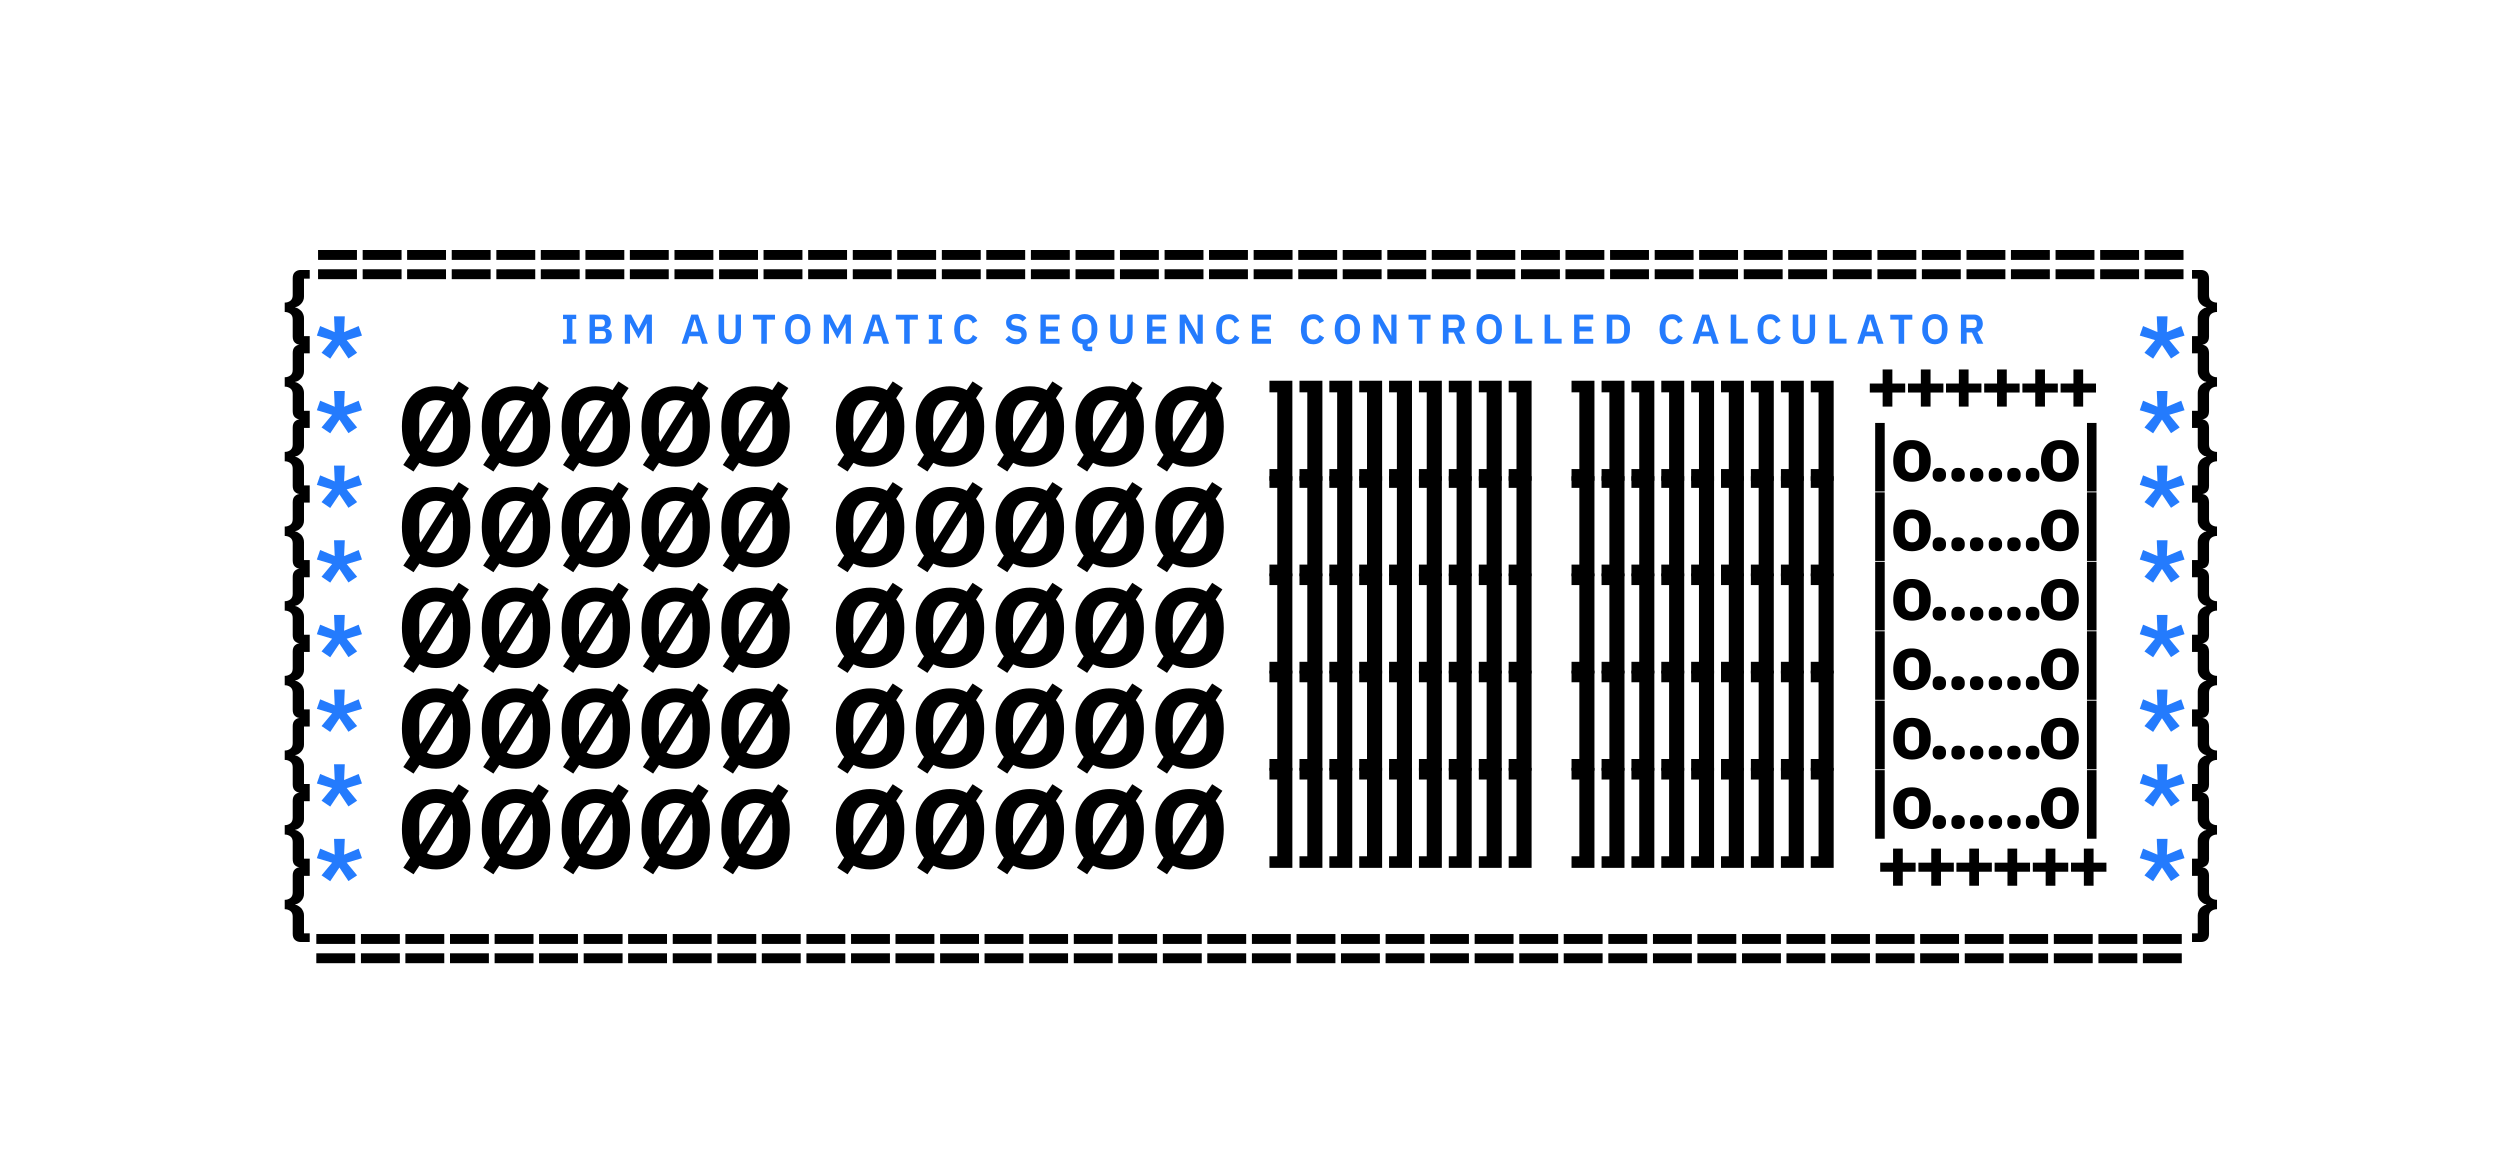 <?xml version="1.0" encoding="utf-8"?>
<!-- Generator: Adobe Illustrator 23.0.3, SVG Export Plug-In . SVG Version: 6.00 Build 0)  -->
<svg version="1.1" id="Слой_1" xmlns="http://www.w3.org/2000/svg" xmlns:xlink="http://www.w3.org/1999/xlink" x="0px" y="0px"
	 viewBox="0 0 1440 676.1" style="enable-background:new 0 0 1440 676.1;" xml:space="preserve">
<style type="text/css">
	.st0{fill:#247BFD;}
</style>
<path d="M251.2,268.8c-3.6,0-6.8-0.7-9.6-2.2l-3.4,5l-5.9-3.8l3.9-5.8c-1.5-1.9-2.6-4.2-3.5-7c-0.8-2.7-1.2-5.9-1.2-9.4
	c0-3.8,0.5-7.1,1.4-10c0.9-2.9,2.3-5.3,4-7.2c1.7-2,3.8-3.4,6.2-4.4s5.1-1.5,8.1-1.5c3.6,0,6.8,0.7,9.6,2.2l3.4-5l5.9,3.8l-3.9,5.8
	c1.5,1.9,2.6,4.2,3.5,7c0.8,2.7,1.2,5.9,1.2,9.4c0,3.8-0.5,7.1-1.4,10c-0.9,2.9-2.3,5.3-4,7.2c-1.7,1.9-3.8,3.4-6.2,4.4
	C256.8,268.3,254.1,268.8,251.2,268.8z M241.4,249.2c0,2,0.3,3.8,0.8,5.3l14.3-22.7c-1.4-0.9-3.2-1.3-5.2-1.3c-3.1,0-5.5,1-7.2,3
	c-1.7,2-2.6,4.9-2.6,8.6V249.2z M261,242.1c0-2-0.3-3.8-0.8-5.3l-14.3,22.7c1.4,0.9,3.2,1.3,5.2,1.3c3.1,0,5.5-1,7.2-3
	c1.7-2,2.6-4.9,2.6-8.6V242.1z"/>
<path d="M501.2,268.8c-3.6,0-6.8-0.7-9.6-2.2l-3.4,5l-5.9-3.8l3.9-5.8c-1.5-1.9-2.6-4.2-3.5-7c-0.8-2.7-1.2-5.9-1.2-9.4
	c0-3.8,0.5-7.1,1.4-10c0.9-2.9,2.3-5.3,4-7.2c1.7-2,3.8-3.4,6.2-4.4c2.4-1,5.1-1.5,8.1-1.5c3.6,0,6.8,0.7,9.6,2.2l3.4-5l5.9,3.8
	l-3.9,5.8c1.5,1.9,2.6,4.2,3.5,7c0.8,2.7,1.2,5.9,1.2,9.4c0,3.8-0.5,7.1-1.4,10c-0.9,2.9-2.3,5.3-4,7.2c-1.7,1.9-3.8,3.4-6.2,4.4
	C506.8,268.3,504.1,268.8,501.2,268.8z M491.4,249.2c0,2,0.3,3.8,0.8,5.3l14.3-22.7c-1.4-0.9-3.2-1.3-5.2-1.3c-3.1,0-5.5,1-7.2,3
	c-1.7,2-2.6,4.9-2.6,8.6V249.2z M511,242.1c0-2-0.3-3.8-0.8-5.3l-14.3,22.7c1.4,0.9,3.2,1.3,5.2,1.3c3.1,0,5.5-1,7.2-3
	c1.7-2,2.6-4.9,2.6-8.6V242.1z"/>
<path d="M251.2,326.8c-3.6,0-6.8-0.7-9.6-2.2l-3.4,5l-5.9-3.8l3.9-5.8c-1.5-1.9-2.6-4.2-3.5-7c-0.8-2.7-1.2-5.9-1.2-9.4
	c0-3.8,0.5-7.1,1.4-10c0.9-2.9,2.3-5.3,4-7.2c1.7-2,3.8-3.4,6.2-4.4c2.4-1,5.1-1.5,8.1-1.5c3.6,0,6.8,0.7,9.6,2.2l3.4-5l5.9,3.8
	l-3.9,5.8c1.5,1.9,2.6,4.2,3.5,7c0.8,2.7,1.2,5.9,1.2,9.4c0,3.8-0.5,7.1-1.4,10c-0.9,2.9-2.3,5.3-4,7.2c-1.7,1.9-3.8,3.4-6.2,4.4
	C256.8,326.3,254.1,326.8,251.2,326.8z M241.4,307.2c0,2,0.3,3.8,0.8,5.3l14.3-22.7c-1.4-0.9-3.2-1.3-5.2-1.3c-3.1,0-5.5,1-7.2,3
	c-1.7,2-2.6,4.9-2.6,8.6V307.2z M261,300.1c0-2-0.3-3.8-0.8-5.3l-14.3,22.7c1.4,0.9,3.2,1.3,5.2,1.3c3.1,0,5.5-1,7.2-3
	c1.7-2,2.6-4.9,2.6-8.6V300.1z"/>
<path d="M501.2,326.8c-3.6,0-6.8-0.7-9.6-2.2l-3.4,5l-5.9-3.8l3.9-5.8c-1.5-1.9-2.6-4.2-3.5-7c-0.8-2.7-1.2-5.9-1.2-9.4
	c0-3.8,0.5-7.1,1.4-10c0.9-2.9,2.3-5.3,4-7.2c1.7-2,3.8-3.4,6.2-4.4c2.4-1,5.1-1.5,8.1-1.5c3.6,0,6.8,0.7,9.6,2.2l3.4-5l5.9,3.8
	l-3.9,5.8c1.5,1.9,2.6,4.2,3.5,7c0.8,2.7,1.2,5.9,1.2,9.4c0,3.8-0.5,7.1-1.4,10c-0.9,2.9-2.3,5.3-4,7.2c-1.7,1.9-3.8,3.4-6.2,4.4
	C506.8,326.3,504.1,326.8,501.2,326.8z M491.4,307.2c0,2,0.3,3.8,0.8,5.3l14.3-22.7c-1.4-0.9-3.2-1.3-5.2-1.3c-3.1,0-5.5,1-7.2,3
	c-1.7,2-2.6,4.9-2.6,8.6V307.2z M511,300.1c0-2-0.3-3.8-0.8-5.3l-14.3,22.7c1.4,0.9,3.2,1.3,5.2,1.3c3.1,0,5.5-1,7.2-3
	c1.7-2,2.6-4.9,2.6-8.6V300.1z"/>
<path d="M251.2,384.8c-3.6,0-6.8-0.7-9.6-2.2l-3.4,5l-5.9-3.8l3.9-5.8c-1.5-1.9-2.6-4.2-3.5-7c-0.8-2.7-1.2-5.9-1.2-9.4
	c0-3.8,0.5-7.1,1.4-10c0.9-2.9,2.3-5.3,4-7.2c1.7-2,3.8-3.4,6.2-4.4c2.4-1,5.1-1.5,8.1-1.5c3.6,0,6.8,0.7,9.6,2.2l3.4-5l5.9,3.8
	l-3.9,5.8c1.5,1.9,2.6,4.2,3.5,7c0.8,2.7,1.2,5.9,1.2,9.4c0,3.8-0.5,7.1-1.4,10c-0.9,2.9-2.3,5.3-4,7.2c-1.7,1.9-3.8,3.4-6.2,4.4
	C256.8,384.3,254.1,384.8,251.2,384.8z M241.4,365.2c0,2,0.3,3.8,0.8,5.3l14.3-22.7c-1.4-0.9-3.2-1.3-5.2-1.3c-3.1,0-5.5,1-7.2,3
	c-1.7,2-2.6,4.9-2.6,8.6V365.2z M261,358.1c0-2-0.3-3.8-0.8-5.3l-14.3,22.7c1.4,0.9,3.2,1.3,5.2,1.3c3.1,0,5.5-1,7.2-3
	c1.7-2,2.6-4.9,2.6-8.6V358.1z"/>
<path d="M501.2,384.8c-3.6,0-6.8-0.7-9.6-2.2l-3.4,5l-5.9-3.8l3.9-5.8c-1.5-1.9-2.6-4.2-3.5-7c-0.8-2.7-1.2-5.9-1.2-9.4
	c0-3.8,0.5-7.1,1.4-10c0.9-2.9,2.3-5.3,4-7.2c1.7-2,3.8-3.4,6.2-4.4c2.4-1,5.1-1.5,8.1-1.5c3.6,0,6.8,0.7,9.6,2.2l3.4-5l5.9,3.8
	l-3.9,5.8c1.5,1.9,2.6,4.2,3.5,7c0.8,2.7,1.2,5.9,1.2,9.4c0,3.8-0.5,7.1-1.4,10c-0.9,2.9-2.3,5.3-4,7.2c-1.7,1.9-3.8,3.4-6.2,4.4
	C506.8,384.3,504.1,384.8,501.2,384.8z M491.4,365.2c0,2,0.3,3.8,0.8,5.3l14.3-22.7c-1.4-0.9-3.2-1.3-5.2-1.3c-3.1,0-5.5,1-7.2,3
	c-1.7,2-2.6,4.9-2.6,8.6V365.2z M511,358.1c0-2-0.3-3.8-0.8-5.3l-14.3,22.7c1.4,0.9,3.2,1.3,5.2,1.3c3.1,0,5.5-1,7.2-3
	c1.7-2,2.6-4.9,2.6-8.6V358.1z"/>
<path d="M251.2,442.8c-3.6,0-6.8-0.7-9.6-2.2l-3.4,5l-5.9-3.8l3.9-5.8c-1.5-1.9-2.6-4.2-3.5-7c-0.8-2.7-1.2-5.9-1.2-9.4
	c0-3.8,0.5-7.1,1.4-10c0.9-2.9,2.3-5.3,4-7.2c1.7-2,3.8-3.4,6.2-4.4c2.4-1,5.1-1.5,8.1-1.5c3.6,0,6.8,0.7,9.6,2.2l3.4-5l5.9,3.8
	l-3.9,5.8c1.5,1.9,2.6,4.2,3.5,7c0.8,2.7,1.2,5.9,1.2,9.4c0,3.8-0.5,7.1-1.4,10c-0.9,2.9-2.3,5.3-4,7.2c-1.7,1.9-3.8,3.4-6.2,4.4
	C256.8,442.3,254.1,442.8,251.2,442.8z M241.4,423.2c0,2,0.3,3.8,0.8,5.3l14.3-22.7c-1.4-0.9-3.2-1.3-5.2-1.3c-3.1,0-5.5,1-7.2,3
	c-1.7,2-2.6,4.9-2.6,8.6V423.2z M261,416.1c0-2-0.3-3.8-0.8-5.3l-14.3,22.7c1.4,0.9,3.2,1.3,5.2,1.3c3.1,0,5.5-1,7.2-3
	c1.7-2,2.6-4.9,2.6-8.6V416.1z"/>
<path d="M501.2,442.8c-3.6,0-6.8-0.7-9.6-2.2l-3.4,5l-5.9-3.8l3.9-5.8c-1.5-1.9-2.6-4.2-3.5-7c-0.8-2.7-1.2-5.9-1.2-9.4
	c0-3.8,0.5-7.1,1.4-10c0.9-2.9,2.3-5.3,4-7.2c1.7-2,3.8-3.4,6.2-4.4c2.4-1,5.1-1.5,8.1-1.5c3.6,0,6.8,0.7,9.6,2.2l3.4-5l5.9,3.8
	l-3.9,5.8c1.5,1.9,2.6,4.2,3.5,7c0.8,2.7,1.2,5.9,1.2,9.4c0,3.8-0.5,7.1-1.4,10c-0.9,2.9-2.3,5.3-4,7.2c-1.7,1.9-3.8,3.4-6.2,4.4
	C506.8,442.3,504.1,442.8,501.2,442.8z M491.4,423.2c0,2,0.3,3.8,0.8,5.3l14.3-22.7c-1.4-0.9-3.2-1.3-5.2-1.3c-3.1,0-5.5,1-7.2,3
	c-1.7,2-2.6,4.9-2.6,8.6V423.2z M511,416.1c0-2-0.3-3.8-0.8-5.3l-14.3,22.7c1.4,0.9,3.2,1.3,5.2,1.3c3.1,0,5.5-1,7.2-3
	c1.7-2,2.6-4.9,2.6-8.6V416.1z"/>
<path d="M251.2,500.8c-3.6,0-6.8-0.7-9.6-2.2l-3.4,5l-5.9-3.8l3.9-5.8c-1.5-1.9-2.6-4.2-3.5-7c-0.8-2.7-1.2-5.9-1.2-9.4
	c0-3.8,0.5-7.1,1.4-10c0.9-2.9,2.3-5.3,4-7.2c1.7-2,3.8-3.4,6.2-4.4c2.4-1,5.1-1.5,8.1-1.5c3.6,0,6.8,0.7,9.6,2.2l3.4-5l5.9,3.8
	l-3.9,5.8c1.5,1.9,2.6,4.2,3.5,7c0.8,2.7,1.2,5.9,1.2,9.4c0,3.8-0.5,7.1-1.4,10c-0.9,2.9-2.3,5.3-4,7.2c-1.7,1.9-3.8,3.4-6.2,4.4
	C256.8,500.3,254.1,500.8,251.2,500.8z M241.4,481.2c0,2,0.3,3.8,0.8,5.3l14.3-22.7c-1.4-0.9-3.2-1.3-5.2-1.3c-3.1,0-5.5,1-7.2,3
	c-1.7,2-2.6,4.9-2.6,8.6V481.2z M261,474.1c0-2-0.3-3.8-0.8-5.3l-14.3,22.7c1.4,0.9,3.2,1.3,5.2,1.3c3.1,0,5.5-1,7.2-3
	c1.7-2,2.6-4.9,2.6-8.6V474.1z"/>
<path d="M501.2,500.8c-3.6,0-6.8-0.7-9.6-2.2l-3.4,5l-5.9-3.8l3.9-5.8c-1.5-1.9-2.6-4.2-3.5-7c-0.8-2.7-1.2-5.9-1.2-9.4
	c0-3.8,0.5-7.1,1.4-10c0.9-2.9,2.3-5.3,4-7.2c1.7-2,3.8-3.4,6.2-4.4c2.4-1,5.1-1.5,8.1-1.5c3.6,0,6.8,0.7,9.6,2.2l3.4-5l5.9,3.8
	l-3.9,5.8c1.5,1.9,2.6,4.2,3.5,7c0.8,2.7,1.2,5.9,1.2,9.4c0,3.8-0.5,7.1-1.4,10c-0.9,2.9-2.3,5.3-4,7.2c-1.7,1.9-3.8,3.4-6.2,4.4
	C506.8,500.3,504.1,500.8,501.2,500.8z M491.4,481.2c0,2,0.3,3.8,0.8,5.3l14.3-22.7c-1.4-0.9-3.2-1.3-5.2-1.3c-3.1,0-5.5,1-7.2,3
	c-1.7,2-2.6,4.9-2.6,8.6V481.2z M511,474.1c0-2-0.3-3.8-0.8-5.3l-14.3,22.7c1.4,0.9,3.2,1.3,5.2,1.3c3.1,0,5.5-1,7.2-3
	c1.7-2,2.6-4.9,2.6-8.6V474.1z"/>
<path d="M297.2,268.8c-3.6,0-6.8-0.7-9.6-2.2l-3.4,5l-5.9-3.8l3.9-5.8c-1.5-1.9-2.6-4.2-3.5-7c-0.8-2.7-1.2-5.9-1.2-9.4
	c0-3.8,0.5-7.1,1.4-10c0.9-2.9,2.3-5.3,4-7.2c1.7-2,3.8-3.4,6.2-4.4c2.4-1,5.1-1.5,8.1-1.5c3.6,0,6.8,0.7,9.6,2.2l3.4-5l5.9,3.8
	l-3.9,5.8c1.5,1.9,2.6,4.2,3.5,7c0.8,2.7,1.2,5.9,1.2,9.4c0,3.8-0.5,7.1-1.4,10c-0.9,2.9-2.3,5.3-4,7.2c-1.7,1.9-3.8,3.4-6.2,4.4
	C302.8,268.3,300.1,268.8,297.2,268.8z M287.4,249.2c0,2,0.3,3.8,0.8,5.3l14.3-22.7c-1.4-0.9-3.2-1.3-5.2-1.3c-3.1,0-5.5,1-7.2,3
	c-1.7,2-2.6,4.9-2.6,8.6V249.2z M307,242.1c0-2-0.3-3.8-0.8-5.3l-14.3,22.7c1.4,0.9,3.2,1.3,5.2,1.3c3.1,0,5.5-1,7.2-3
	c1.7-2,2.6-4.9,2.6-8.6V242.1z"/>
<path d="M547.2,268.8c-3.6,0-6.8-0.7-9.6-2.2l-3.4,5l-5.9-3.8l3.9-5.8c-1.5-1.9-2.6-4.2-3.5-7c-0.8-2.7-1.2-5.9-1.2-9.4
	c0-3.8,0.5-7.1,1.4-10c0.9-2.9,2.3-5.3,4-7.2c1.7-2,3.8-3.4,6.2-4.4c2.4-1,5.1-1.5,8.1-1.5c3.6,0,6.8,0.7,9.6,2.2l3.4-5l5.9,3.8
	l-3.9,5.8c1.5,1.9,2.6,4.2,3.5,7c0.8,2.7,1.2,5.9,1.2,9.4c0,3.8-0.5,7.1-1.4,10c-0.9,2.9-2.3,5.3-4,7.2c-1.7,1.9-3.8,3.4-6.2,4.4
	C552.8,268.3,550.1,268.8,547.2,268.8z M537.4,249.2c0,2,0.3,3.8,0.8,5.3l14.3-22.7c-1.4-0.9-3.2-1.3-5.2-1.3c-3.1,0-5.5,1-7.2,3
	c-1.7,2-2.6,4.9-2.6,8.6V249.2z M557,242.1c0-2-0.3-3.8-0.8-5.3l-14.3,22.7c1.4,0.9,3.2,1.3,5.2,1.3c3.1,0,5.5-1,7.2-3
	c1.7-2,2.6-4.9,2.6-8.6V242.1z"/>
<path d="M297.2,326.8c-3.6,0-6.8-0.7-9.6-2.2l-3.4,5l-5.9-3.8l3.9-5.8c-1.5-1.9-2.6-4.2-3.5-7c-0.8-2.7-1.2-5.9-1.2-9.4
	c0-3.8,0.5-7.1,1.4-10c0.9-2.9,2.3-5.3,4-7.2c1.7-2,3.8-3.4,6.2-4.4c2.4-1,5.1-1.5,8.1-1.5c3.6,0,6.8,0.7,9.6,2.2l3.4-5l5.9,3.8
	l-3.9,5.8c1.5,1.9,2.6,4.2,3.5,7c0.8,2.7,1.2,5.9,1.2,9.4c0,3.8-0.5,7.1-1.4,10c-0.9,2.9-2.3,5.3-4,7.2c-1.7,1.9-3.8,3.4-6.2,4.4
	C302.8,326.3,300.1,326.8,297.2,326.8z M287.4,307.2c0,2,0.3,3.8,0.8,5.3l14.3-22.7c-1.4-0.9-3.2-1.3-5.2-1.3c-3.1,0-5.5,1-7.2,3
	c-1.7,2-2.6,4.9-2.6,8.6V307.2z M307,300.1c0-2-0.3-3.8-0.8-5.3l-14.3,22.7c1.4,0.9,3.2,1.3,5.2,1.3c3.1,0,5.5-1,7.2-3
	c1.7-2,2.6-4.9,2.6-8.6V300.1z"/>
<path d="M547.2,326.8c-3.6,0-6.8-0.7-9.6-2.2l-3.4,5l-5.9-3.8l3.9-5.8c-1.5-1.9-2.6-4.2-3.5-7c-0.8-2.7-1.2-5.9-1.2-9.4
	c0-3.8,0.5-7.1,1.4-10c0.9-2.9,2.3-5.3,4-7.2c1.7-2,3.8-3.4,6.2-4.4c2.4-1,5.1-1.5,8.1-1.5c3.6,0,6.8,0.7,9.6,2.2l3.4-5l5.9,3.8
	l-3.9,5.8c1.5,1.9,2.6,4.2,3.5,7c0.8,2.7,1.2,5.9,1.2,9.4c0,3.8-0.5,7.1-1.4,10c-0.9,2.9-2.3,5.3-4,7.2c-1.7,1.9-3.8,3.4-6.2,4.4
	C552.8,326.3,550.1,326.8,547.2,326.8z M537.4,307.2c0,2,0.3,3.8,0.8,5.3l14.3-22.7c-1.4-0.9-3.2-1.3-5.2-1.3c-3.1,0-5.5,1-7.2,3
	c-1.7,2-2.6,4.9-2.6,8.6V307.2z M557,300.1c0-2-0.3-3.8-0.8-5.3l-14.3,22.7c1.4,0.9,3.2,1.3,5.2,1.3c3.1,0,5.5-1,7.2-3
	c1.7-2,2.6-4.9,2.6-8.6V300.1z"/>
<path d="M297.2,384.8c-3.6,0-6.8-0.7-9.6-2.2l-3.4,5l-5.9-3.8l3.9-5.8c-1.5-1.9-2.6-4.2-3.5-7c-0.8-2.7-1.2-5.9-1.2-9.4
	c0-3.8,0.5-7.1,1.4-10c0.9-2.9,2.3-5.3,4-7.2c1.7-2,3.8-3.4,6.2-4.4c2.4-1,5.1-1.5,8.1-1.5c3.6,0,6.8,0.7,9.6,2.2l3.4-5l5.9,3.8
	l-3.9,5.8c1.5,1.9,2.6,4.2,3.5,7c0.8,2.7,1.2,5.9,1.2,9.4c0,3.8-0.5,7.1-1.4,10c-0.9,2.9-2.3,5.3-4,7.2c-1.7,1.9-3.8,3.4-6.2,4.4
	C302.8,384.3,300.1,384.8,297.2,384.8z M287.4,365.2c0,2,0.3,3.8,0.8,5.3l14.3-22.7c-1.4-0.9-3.2-1.3-5.2-1.3c-3.1,0-5.5,1-7.2,3
	c-1.7,2-2.6,4.9-2.6,8.6V365.2z M307,358.1c0-2-0.3-3.8-0.8-5.3l-14.3,22.7c1.4,0.9,3.2,1.3,5.2,1.3c3.1,0,5.5-1,7.2-3
	c1.7-2,2.6-4.9,2.6-8.6V358.1z"/>
<path d="M547.2,384.8c-3.6,0-6.8-0.7-9.6-2.2l-3.4,5l-5.9-3.8l3.9-5.8c-1.5-1.9-2.6-4.2-3.5-7c-0.8-2.7-1.2-5.9-1.2-9.4
	c0-3.8,0.5-7.1,1.4-10c0.9-2.9,2.3-5.3,4-7.2c1.7-2,3.8-3.4,6.2-4.4c2.4-1,5.1-1.5,8.1-1.5c3.6,0,6.8,0.7,9.6,2.2l3.4-5l5.9,3.8
	l-3.9,5.8c1.5,1.9,2.6,4.2,3.5,7c0.8,2.7,1.2,5.9,1.2,9.4c0,3.8-0.5,7.1-1.4,10c-0.9,2.9-2.3,5.3-4,7.2c-1.7,1.9-3.8,3.4-6.2,4.4
	C552.8,384.3,550.1,384.8,547.2,384.8z M537.4,365.2c0,2,0.3,3.8,0.8,5.3l14.3-22.7c-1.4-0.9-3.2-1.3-5.2-1.3c-3.1,0-5.5,1-7.2,3
	c-1.7,2-2.6,4.9-2.6,8.6V365.2z M557,358.1c0-2-0.3-3.8-0.8-5.3l-14.3,22.7c1.4,0.9,3.2,1.3,5.2,1.3c3.1,0,5.5-1,7.2-3
	c1.7-2,2.6-4.9,2.6-8.6V358.1z"/>
<path d="M297.2,442.8c-3.6,0-6.8-0.7-9.6-2.2l-3.4,5l-5.9-3.8l3.9-5.8c-1.5-1.9-2.6-4.2-3.5-7c-0.8-2.7-1.2-5.9-1.2-9.4
	c0-3.8,0.5-7.1,1.4-10c0.9-2.9,2.3-5.3,4-7.2c1.7-2,3.8-3.4,6.2-4.4c2.4-1,5.1-1.5,8.1-1.5c3.6,0,6.8,0.7,9.6,2.2l3.4-5l5.9,3.8
	l-3.9,5.8c1.5,1.9,2.6,4.2,3.5,7c0.8,2.7,1.2,5.9,1.2,9.4c0,3.8-0.5,7.1-1.4,10c-0.9,2.9-2.3,5.3-4,7.2c-1.7,1.9-3.8,3.4-6.2,4.4
	C302.8,442.3,300.1,442.8,297.2,442.8z M287.4,423.2c0,2,0.3,3.8,0.8,5.3l14.3-22.7c-1.4-0.9-3.2-1.3-5.2-1.3c-3.1,0-5.5,1-7.2,3
	c-1.7,2-2.6,4.9-2.6,8.6V423.2z M307,416.1c0-2-0.3-3.8-0.8-5.3l-14.3,22.7c1.4,0.9,3.2,1.3,5.2,1.3c3.1,0,5.5-1,7.2-3
	c1.7-2,2.6-4.9,2.6-8.6V416.1z"/>
<path d="M547.2,442.8c-3.6,0-6.8-0.7-9.6-2.2l-3.4,5l-5.9-3.8l3.9-5.8c-1.5-1.9-2.6-4.2-3.5-7c-0.8-2.7-1.2-5.9-1.2-9.4
	c0-3.8,0.5-7.1,1.4-10c0.9-2.9,2.3-5.3,4-7.2c1.7-2,3.8-3.4,6.2-4.4c2.4-1,5.1-1.5,8.1-1.5c3.6,0,6.8,0.7,9.6,2.2l3.4-5l5.9,3.8
	l-3.9,5.8c1.5,1.9,2.6,4.2,3.5,7c0.8,2.7,1.2,5.9,1.2,9.4c0,3.8-0.5,7.1-1.4,10c-0.9,2.9-2.3,5.3-4,7.2c-1.7,1.9-3.8,3.4-6.2,4.4
	C552.8,442.3,550.1,442.8,547.2,442.8z M537.4,423.2c0,2,0.3,3.8,0.8,5.3l14.3-22.7c-1.4-0.9-3.2-1.3-5.2-1.3c-3.1,0-5.5,1-7.2,3
	c-1.7,2-2.6,4.9-2.6,8.6V423.2z M557,416.1c0-2-0.3-3.8-0.8-5.3l-14.3,22.7c1.4,0.9,3.2,1.3,5.2,1.3c3.1,0,5.5-1,7.2-3
	c1.7-2,2.6-4.9,2.6-8.6V416.1z"/>
<path d="M297.2,500.8c-3.6,0-6.8-0.7-9.6-2.2l-3.4,5l-5.9-3.8l3.9-5.8c-1.5-1.9-2.6-4.2-3.5-7c-0.8-2.7-1.2-5.9-1.2-9.4
	c0-3.8,0.5-7.1,1.4-10c0.9-2.9,2.3-5.3,4-7.2c1.7-2,3.8-3.4,6.2-4.4c2.4-1,5.1-1.5,8.1-1.5c3.6,0,6.8,0.7,9.6,2.2l3.4-5l5.9,3.8
	l-3.9,5.8c1.5,1.9,2.6,4.2,3.5,7c0.8,2.7,1.2,5.9,1.2,9.4c0,3.8-0.5,7.1-1.4,10c-0.9,2.9-2.3,5.3-4,7.2c-1.7,1.9-3.8,3.4-6.2,4.4
	C302.8,500.3,300.1,500.8,297.2,500.8z M287.4,481.2c0,2,0.3,3.8,0.8,5.3l14.3-22.7c-1.4-0.9-3.2-1.3-5.2-1.3c-3.1,0-5.5,1-7.2,3
	c-1.7,2-2.6,4.9-2.6,8.6V481.2z M307,474.1c0-2-0.3-3.8-0.8-5.3l-14.3,22.7c1.4,0.9,3.2,1.3,5.2,1.3c3.1,0,5.5-1,7.2-3
	c1.7-2,2.6-4.9,2.6-8.6V474.1z"/>
<path d="M547.2,500.8c-3.6,0-6.8-0.7-9.6-2.2l-3.4,5l-5.9-3.8l3.9-5.8c-1.5-1.9-2.6-4.2-3.5-7c-0.8-2.7-1.2-5.9-1.2-9.4
	c0-3.8,0.5-7.1,1.4-10c0.9-2.9,2.3-5.3,4-7.2c1.7-2,3.8-3.4,6.2-4.4c2.4-1,5.1-1.5,8.1-1.5c3.6,0,6.8,0.7,9.6,2.2l3.4-5l5.9,3.8
	l-3.9,5.8c1.5,1.9,2.6,4.2,3.5,7c0.8,2.7,1.2,5.9,1.2,9.4c0,3.8-0.5,7.1-1.4,10c-0.9,2.9-2.3,5.3-4,7.2c-1.7,1.9-3.8,3.4-6.2,4.4
	C552.8,500.3,550.1,500.8,547.2,500.8z M537.4,481.2c0,2,0.3,3.8,0.8,5.3l14.3-22.7c-1.4-0.9-3.2-1.3-5.2-1.3c-3.1,0-5.5,1-7.2,3
	c-1.7,2-2.6,4.9-2.6,8.6V481.2z M557,474.1c0-2-0.3-3.8-0.8-5.3l-14.3,22.7c1.4,0.9,3.2,1.3,5.2,1.3c3.1,0,5.5-1,7.2-3
	c1.7-2,2.6-4.9,2.6-8.6V474.1z"/>
<path d="M343.2,268.8c-3.6,0-6.8-0.7-9.6-2.2l-3.4,5l-5.9-3.8l3.9-5.8c-1.5-1.9-2.6-4.2-3.5-7c-0.8-2.7-1.2-5.9-1.2-9.4
	c0-3.8,0.5-7.1,1.4-10c0.9-2.9,2.3-5.3,4-7.2c1.7-2,3.8-3.4,6.2-4.4s5.1-1.5,8.1-1.5c3.6,0,6.8,0.7,9.6,2.2l3.4-5l5.9,3.8l-3.9,5.8
	c1.5,1.9,2.6,4.2,3.5,7c0.8,2.7,1.2,5.9,1.2,9.4c0,3.8-0.5,7.1-1.4,10c-0.9,2.9-2.3,5.3-4,7.2c-1.7,1.9-3.8,3.4-6.2,4.4
	C348.8,268.3,346.1,268.8,343.2,268.8z M333.4,249.2c0,2,0.3,3.8,0.8,5.3l14.3-22.7c-1.4-0.9-3.2-1.3-5.2-1.3c-3.1,0-5.5,1-7.2,3
	c-1.7,2-2.6,4.9-2.6,8.6V249.2z M353,242.1c0-2-0.3-3.8-0.8-5.3l-14.3,22.7c1.4,0.9,3.2,1.3,5.2,1.3c3.1,0,5.5-1,7.2-3
	c1.7-2,2.6-4.9,2.6-8.6V242.1z"/>
<path d="M593.2,268.8c-3.6,0-6.8-0.7-9.6-2.2l-3.4,5l-5.9-3.8l3.9-5.8c-1.5-1.9-2.6-4.2-3.5-7c-0.8-2.7-1.2-5.9-1.2-9.4
	c0-3.8,0.5-7.1,1.4-10c0.9-2.9,2.3-5.3,4-7.2c1.7-2,3.8-3.4,6.2-4.4c2.4-1,5.1-1.5,8.1-1.5c3.6,0,6.8,0.7,9.6,2.2l3.4-5l5.9,3.8
	l-3.9,5.8c1.5,1.9,2.6,4.2,3.5,7c0.8,2.7,1.2,5.9,1.2,9.4c0,3.8-0.5,7.1-1.4,10c-0.9,2.9-2.3,5.3-4,7.2c-1.7,1.9-3.8,3.4-6.2,4.4
	C598.8,268.3,596.1,268.8,593.2,268.8z M583.4,249.2c0,2,0.3,3.8,0.8,5.3l14.3-22.7c-1.4-0.9-3.2-1.3-5.2-1.3c-3.1,0-5.5,1-7.2,3
	c-1.7,2-2.6,4.9-2.6,8.6V249.2z M603,242.1c0-2-0.3-3.8-0.8-5.3l-14.3,22.7c1.4,0.9,3.2,1.3,5.2,1.3c3.1,0,5.5-1,7.2-3
	c1.7-2,2.6-4.9,2.6-8.6V242.1z"/>
<path d="M343.2,326.8c-3.6,0-6.8-0.7-9.6-2.2l-3.4,5l-5.9-3.8l3.9-5.8c-1.5-1.9-2.6-4.2-3.5-7c-0.8-2.7-1.2-5.9-1.2-9.4
	c0-3.8,0.5-7.1,1.4-10c0.9-2.9,2.3-5.3,4-7.2c1.7-2,3.8-3.4,6.2-4.4c2.4-1,5.1-1.5,8.1-1.5c3.6,0,6.8,0.7,9.6,2.2l3.4-5l5.9,3.8
	l-3.9,5.8c1.5,1.9,2.6,4.2,3.5,7c0.8,2.7,1.2,5.9,1.2,9.4c0,3.8-0.5,7.1-1.4,10c-0.9,2.9-2.3,5.3-4,7.2c-1.7,1.9-3.8,3.4-6.2,4.4
	C348.8,326.3,346.1,326.8,343.2,326.8z M333.4,307.2c0,2,0.3,3.8,0.8,5.3l14.3-22.7c-1.4-0.9-3.2-1.3-5.2-1.3c-3.1,0-5.5,1-7.2,3
	c-1.7,2-2.6,4.9-2.6,8.6V307.2z M353,300.1c0-2-0.3-3.8-0.8-5.3l-14.3,22.7c1.4,0.9,3.2,1.3,5.2,1.3c3.1,0,5.5-1,7.2-3
	c1.7-2,2.6-4.9,2.6-8.6V300.1z"/>
<path d="M593.2,326.8c-3.6,0-6.8-0.7-9.6-2.2l-3.4,5l-5.9-3.8l3.9-5.8c-1.5-1.9-2.6-4.2-3.5-7c-0.8-2.7-1.2-5.9-1.2-9.4
	c0-3.8,0.5-7.1,1.4-10c0.9-2.9,2.3-5.3,4-7.2c1.7-2,3.8-3.4,6.2-4.4c2.4-1,5.1-1.5,8.1-1.5c3.6,0,6.8,0.7,9.6,2.2l3.4-5l5.9,3.8
	l-3.9,5.8c1.5,1.9,2.6,4.2,3.5,7c0.8,2.7,1.2,5.9,1.2,9.4c0,3.8-0.5,7.1-1.4,10c-0.9,2.9-2.3,5.3-4,7.2c-1.7,1.9-3.8,3.4-6.2,4.4
	C598.8,326.3,596.1,326.8,593.2,326.8z M583.4,307.2c0,2,0.3,3.8,0.8,5.3l14.3-22.7c-1.4-0.9-3.2-1.3-5.2-1.3c-3.1,0-5.5,1-7.2,3
	c-1.7,2-2.6,4.9-2.6,8.6V307.2z M603,300.1c0-2-0.3-3.8-0.8-5.3l-14.3,22.7c1.4,0.9,3.2,1.3,5.2,1.3c3.1,0,5.5-1,7.2-3
	c1.7-2,2.6-4.9,2.6-8.6V300.1z"/>
<path d="M343.2,384.8c-3.6,0-6.8-0.7-9.6-2.2l-3.4,5l-5.9-3.8l3.9-5.8c-1.5-1.9-2.6-4.2-3.5-7c-0.8-2.7-1.2-5.9-1.2-9.4
	c0-3.8,0.5-7.1,1.4-10c0.9-2.9,2.3-5.3,4-7.2c1.7-2,3.8-3.4,6.2-4.4c2.4-1,5.1-1.5,8.1-1.5c3.6,0,6.8,0.7,9.6,2.2l3.4-5l5.9,3.8
	l-3.9,5.8c1.5,1.9,2.6,4.2,3.5,7c0.8,2.7,1.2,5.9,1.2,9.4c0,3.8-0.5,7.1-1.4,10c-0.9,2.9-2.3,5.3-4,7.2c-1.7,1.9-3.8,3.4-6.2,4.4
	C348.8,384.3,346.1,384.8,343.2,384.8z M333.4,365.2c0,2,0.3,3.8,0.8,5.3l14.3-22.7c-1.4-0.9-3.2-1.3-5.2-1.3c-3.1,0-5.5,1-7.2,3
	c-1.7,2-2.6,4.9-2.6,8.6V365.2z M353,358.1c0-2-0.3-3.8-0.8-5.3l-14.3,22.7c1.4,0.9,3.2,1.3,5.2,1.3c3.1,0,5.5-1,7.2-3
	c1.7-2,2.6-4.9,2.6-8.6V358.1z"/>
<path d="M593.2,384.8c-3.6,0-6.8-0.7-9.6-2.2l-3.4,5l-5.9-3.8l3.9-5.8c-1.5-1.9-2.6-4.2-3.5-7c-0.8-2.7-1.2-5.9-1.2-9.4
	c0-3.8,0.5-7.1,1.4-10c0.9-2.9,2.3-5.3,4-7.2c1.7-2,3.8-3.4,6.2-4.4c2.4-1,5.1-1.5,8.1-1.5c3.6,0,6.8,0.7,9.6,2.2l3.4-5l5.9,3.8
	l-3.9,5.8c1.5,1.9,2.6,4.2,3.5,7c0.8,2.7,1.2,5.9,1.2,9.4c0,3.8-0.5,7.1-1.4,10c-0.9,2.9-2.3,5.3-4,7.2c-1.7,1.9-3.8,3.4-6.2,4.4
	C598.8,384.3,596.1,384.8,593.2,384.8z M583.4,365.2c0,2,0.3,3.8,0.8,5.3l14.3-22.7c-1.4-0.9-3.2-1.3-5.2-1.3c-3.1,0-5.5,1-7.2,3
	c-1.7,2-2.6,4.9-2.6,8.6V365.2z M603,358.1c0-2-0.3-3.8-0.8-5.3l-14.3,22.7c1.4,0.9,3.2,1.3,5.2,1.3c3.1,0,5.5-1,7.2-3
	c1.7-2,2.6-4.9,2.6-8.6V358.1z"/>
<path d="M343.2,442.8c-3.6,0-6.8-0.7-9.6-2.2l-3.4,5l-5.9-3.8l3.9-5.8c-1.5-1.9-2.6-4.2-3.5-7c-0.8-2.7-1.2-5.9-1.2-9.4
	c0-3.8,0.5-7.1,1.4-10c0.9-2.9,2.3-5.3,4-7.2c1.7-2,3.8-3.4,6.2-4.4c2.4-1,5.1-1.5,8.1-1.5c3.6,0,6.8,0.7,9.6,2.2l3.4-5l5.9,3.8
	l-3.9,5.8c1.5,1.9,2.6,4.2,3.5,7c0.8,2.7,1.2,5.9,1.2,9.4c0,3.8-0.5,7.1-1.4,10c-0.9,2.9-2.3,5.3-4,7.2c-1.7,1.9-3.8,3.4-6.2,4.4
	C348.8,442.3,346.1,442.8,343.2,442.8z M333.4,423.2c0,2,0.3,3.8,0.8,5.3l14.3-22.7c-1.4-0.9-3.2-1.3-5.2-1.3c-3.1,0-5.5,1-7.2,3
	c-1.7,2-2.6,4.9-2.6,8.6V423.2z M353,416.1c0-2-0.3-3.8-0.8-5.3l-14.3,22.7c1.4,0.9,3.2,1.3,5.2,1.3c3.1,0,5.5-1,7.2-3
	c1.7-2,2.6-4.9,2.6-8.6V416.1z"/>
<path d="M593.2,442.8c-3.6,0-6.8-0.7-9.6-2.2l-3.4,5l-5.9-3.8l3.9-5.8c-1.5-1.9-2.6-4.2-3.5-7c-0.8-2.7-1.2-5.9-1.2-9.4
	c0-3.8,0.5-7.1,1.4-10c0.9-2.9,2.3-5.3,4-7.2c1.7-2,3.8-3.4,6.2-4.4c2.4-1,5.1-1.5,8.1-1.5c3.6,0,6.8,0.7,9.6,2.2l3.4-5l5.9,3.8
	l-3.9,5.8c1.5,1.9,2.6,4.2,3.5,7c0.8,2.7,1.2,5.9,1.2,9.4c0,3.8-0.5,7.1-1.4,10c-0.9,2.9-2.3,5.3-4,7.2c-1.7,1.9-3.8,3.4-6.2,4.4
	C598.8,442.3,596.1,442.8,593.2,442.8z M583.4,423.2c0,2,0.3,3.8,0.8,5.3l14.3-22.7c-1.4-0.9-3.2-1.3-5.2-1.3c-3.1,0-5.5,1-7.2,3
	c-1.7,2-2.6,4.9-2.6,8.6V423.2z M603,416.1c0-2-0.3-3.8-0.8-5.3l-14.3,22.7c1.4,0.9,3.2,1.3,5.2,1.3c3.1,0,5.5-1,7.2-3
	c1.7-2,2.6-4.9,2.6-8.6V416.1z"/>
<path d="M343.2,500.8c-3.6,0-6.8-0.7-9.6-2.2l-3.4,5l-5.9-3.8l3.9-5.8c-1.5-1.9-2.6-4.2-3.5-7c-0.8-2.7-1.2-5.9-1.2-9.4
	c0-3.8,0.5-7.1,1.4-10c0.9-2.9,2.3-5.3,4-7.2c1.7-2,3.8-3.4,6.2-4.4c2.4-1,5.1-1.5,8.1-1.5c3.6,0,6.8,0.7,9.6,2.2l3.4-5l5.9,3.8
	l-3.9,5.8c1.5,1.9,2.6,4.2,3.5,7c0.8,2.7,1.2,5.9,1.2,9.4c0,3.8-0.5,7.1-1.4,10c-0.9,2.9-2.3,5.3-4,7.2c-1.7,1.9-3.8,3.4-6.2,4.4
	C348.8,500.3,346.1,500.8,343.2,500.8z M333.4,481.2c0,2,0.3,3.8,0.8,5.3l14.3-22.7c-1.4-0.9-3.2-1.3-5.2-1.3c-3.1,0-5.5,1-7.2,3
	c-1.7,2-2.6,4.9-2.6,8.6V481.2z M353,474.1c0-2-0.3-3.8-0.8-5.3l-14.3,22.7c1.4,0.9,3.2,1.3,5.2,1.3c3.1,0,5.5-1,7.2-3
	c1.7-2,2.6-4.9,2.6-8.6V474.1z"/>
<path d="M593.2,500.8c-3.6,0-6.8-0.7-9.6-2.2l-3.4,5l-5.9-3.8l3.9-5.8c-1.5-1.9-2.6-4.2-3.5-7c-0.8-2.7-1.2-5.9-1.2-9.4
	c0-3.8,0.5-7.1,1.4-10c0.9-2.9,2.3-5.3,4-7.2c1.7-2,3.8-3.4,6.2-4.4c2.4-1,5.1-1.5,8.1-1.5c3.6,0,6.8,0.7,9.6,2.2l3.4-5l5.9,3.8
	l-3.9,5.8c1.5,1.9,2.6,4.2,3.5,7c0.8,2.7,1.2,5.9,1.2,9.4c0,3.8-0.5,7.1-1.4,10c-0.9,2.9-2.3,5.3-4,7.2c-1.7,1.9-3.8,3.4-6.2,4.4
	C598.8,500.3,596.1,500.8,593.2,500.8z M583.4,481.2c0,2,0.3,3.8,0.8,5.3l14.3-22.7c-1.4-0.9-3.2-1.3-5.2-1.3c-3.1,0-5.5,1-7.2,3
	c-1.7,2-2.6,4.9-2.6,8.6V481.2z M603,474.1c0-2-0.3-3.8-0.8-5.3l-14.3,22.7c1.4,0.9,3.2,1.3,5.2,1.3c3.1,0,5.5-1,7.2-3
	c1.7-2,2.6-4.9,2.6-8.6V474.1z"/>
<path d="M389.2,268.8c-3.6,0-6.8-0.7-9.6-2.2l-3.4,5l-5.9-3.8l3.9-5.8c-1.5-1.9-2.6-4.2-3.5-7c-0.8-2.7-1.2-5.9-1.2-9.4
	c0-3.8,0.5-7.1,1.4-10c0.9-2.9,2.3-5.3,4-7.2c1.7-2,3.8-3.4,6.2-4.4s5.1-1.5,8.1-1.5c3.6,0,6.8,0.7,9.6,2.2l3.4-5l5.9,3.8l-3.9,5.8
	c1.5,1.9,2.6,4.2,3.5,7c0.8,2.7,1.2,5.9,1.2,9.4c0,3.8-0.5,7.1-1.4,10c-0.9,2.9-2.3,5.3-4,7.2c-1.7,1.9-3.8,3.4-6.2,4.4
	C394.8,268.3,392.1,268.8,389.2,268.8z M379.4,249.2c0,2,0.3,3.8,0.8,5.3l14.3-22.7c-1.4-0.9-3.2-1.3-5.2-1.3c-3.1,0-5.5,1-7.2,3
	c-1.7,2-2.6,4.9-2.6,8.6V249.2z M399,242.1c0-2-0.3-3.8-0.8-5.3l-14.3,22.7c1.4,0.9,3.2,1.3,5.2,1.3c3.1,0,5.5-1,7.2-3
	c1.7-2,2.6-4.9,2.6-8.6V242.1z"/>
<path d="M639.2,268.8c-3.6,0-6.8-0.7-9.6-2.2l-3.4,5l-5.9-3.8l3.9-5.8c-1.5-1.9-2.6-4.2-3.5-7c-0.8-2.7-1.2-5.9-1.2-9.4
	c0-3.8,0.5-7.1,1.4-10c0.9-2.9,2.3-5.3,4-7.2c1.7-2,3.8-3.4,6.2-4.4c2.4-1,5.1-1.5,8.1-1.5c3.6,0,6.8,0.7,9.6,2.2l3.4-5l5.9,3.8
	l-3.9,5.8c1.5,1.9,2.6,4.2,3.5,7c0.8,2.7,1.2,5.9,1.2,9.4c0,3.8-0.5,7.1-1.4,10c-0.9,2.9-2.3,5.3-4,7.2c-1.7,1.9-3.8,3.4-6.2,4.4
	C644.8,268.3,642.1,268.8,639.2,268.8z M629.4,249.2c0,2,0.3,3.8,0.8,5.3l14.3-22.7c-1.4-0.9-3.2-1.3-5.2-1.3c-3.1,0-5.5,1-7.2,3
	c-1.7,2-2.6,4.9-2.6,8.6V249.2z M649,242.1c0-2-0.3-3.8-0.8-5.3l-14.3,22.7c1.4,0.9,3.2,1.3,5.2,1.3c3.1,0,5.5-1,7.2-3
	c1.7-2,2.6-4.9,2.6-8.6V242.1z"/>
<path d="M389.2,326.8c-3.6,0-6.8-0.7-9.6-2.2l-3.4,5l-5.9-3.8l3.9-5.8c-1.5-1.9-2.6-4.2-3.5-7c-0.8-2.7-1.2-5.9-1.2-9.4
	c0-3.8,0.5-7.1,1.4-10c0.9-2.9,2.3-5.3,4-7.2c1.7-2,3.8-3.4,6.2-4.4c2.4-1,5.1-1.5,8.1-1.5c3.6,0,6.8,0.7,9.6,2.2l3.4-5l5.9,3.8
	l-3.9,5.8c1.5,1.9,2.6,4.2,3.5,7c0.8,2.7,1.2,5.9,1.2,9.4c0,3.8-0.5,7.1-1.4,10c-0.9,2.9-2.3,5.3-4,7.2c-1.7,1.9-3.8,3.4-6.2,4.4
	C394.8,326.3,392.1,326.8,389.2,326.8z M379.4,307.2c0,2,0.3,3.8,0.8,5.3l14.3-22.7c-1.4-0.9-3.2-1.3-5.2-1.3c-3.1,0-5.5,1-7.2,3
	c-1.7,2-2.6,4.9-2.6,8.6V307.2z M399,300.1c0-2-0.3-3.8-0.8-5.3l-14.3,22.7c1.4,0.9,3.2,1.3,5.2,1.3c3.1,0,5.5-1,7.2-3
	c1.7-2,2.6-4.9,2.6-8.6V300.1z"/>
<path d="M639.2,326.8c-3.6,0-6.8-0.7-9.6-2.2l-3.4,5l-5.9-3.8l3.9-5.8c-1.5-1.9-2.6-4.2-3.5-7c-0.8-2.7-1.2-5.9-1.2-9.4
	c0-3.8,0.5-7.1,1.4-10c0.9-2.9,2.3-5.3,4-7.2c1.7-2,3.8-3.4,6.2-4.4c2.4-1,5.1-1.5,8.1-1.5c3.6,0,6.8,0.7,9.6,2.2l3.4-5l5.9,3.8
	l-3.9,5.8c1.5,1.9,2.6,4.2,3.5,7c0.8,2.7,1.2,5.9,1.2,9.4c0,3.8-0.5,7.1-1.4,10c-0.9,2.9-2.3,5.3-4,7.2c-1.7,1.9-3.8,3.4-6.2,4.4
	C644.8,326.3,642.1,326.8,639.2,326.8z M629.4,307.2c0,2,0.3,3.8,0.8,5.3l14.3-22.7c-1.4-0.9-3.2-1.3-5.2-1.3c-3.1,0-5.5,1-7.2,3
	c-1.7,2-2.6,4.9-2.6,8.6V307.2z M649,300.1c0-2-0.3-3.8-0.8-5.3l-14.3,22.7c1.4,0.9,3.2,1.3,5.2,1.3c3.1,0,5.5-1,7.2-3
	c1.7-2,2.6-4.9,2.6-8.6V300.1z"/>
<path d="M389.2,384.8c-3.6,0-6.8-0.7-9.6-2.2l-3.4,5l-5.9-3.8l3.9-5.8c-1.5-1.9-2.6-4.2-3.5-7c-0.8-2.7-1.2-5.9-1.2-9.4
	c0-3.8,0.5-7.1,1.4-10c0.9-2.9,2.3-5.3,4-7.2c1.7-2,3.8-3.4,6.2-4.4c2.4-1,5.1-1.5,8.1-1.5c3.6,0,6.8,0.7,9.6,2.2l3.4-5l5.9,3.8
	l-3.9,5.8c1.5,1.9,2.6,4.2,3.5,7c0.8,2.7,1.2,5.9,1.2,9.4c0,3.8-0.5,7.1-1.4,10c-0.9,2.9-2.3,5.3-4,7.2c-1.7,1.9-3.8,3.4-6.2,4.4
	C394.8,384.3,392.1,384.8,389.2,384.8z M379.4,365.2c0,2,0.3,3.8,0.8,5.3l14.3-22.7c-1.4-0.9-3.2-1.3-5.2-1.3c-3.1,0-5.5,1-7.2,3
	c-1.7,2-2.6,4.9-2.6,8.6V365.2z M399,358.1c0-2-0.3-3.8-0.8-5.3l-14.3,22.7c1.4,0.9,3.2,1.3,5.2,1.3c3.1,0,5.5-1,7.2-3
	c1.7-2,2.6-4.9,2.6-8.6V358.1z"/>
<path d="M639.2,384.8c-3.6,0-6.8-0.7-9.6-2.2l-3.4,5l-5.9-3.8l3.9-5.8c-1.5-1.9-2.6-4.2-3.5-7c-0.8-2.7-1.2-5.9-1.2-9.4
	c0-3.8,0.5-7.1,1.4-10c0.9-2.9,2.3-5.3,4-7.2c1.7-2,3.8-3.4,6.2-4.4c2.4-1,5.1-1.5,8.1-1.5c3.6,0,6.8,0.7,9.6,2.2l3.4-5l5.9,3.8
	l-3.9,5.8c1.5,1.9,2.6,4.2,3.5,7c0.8,2.7,1.2,5.9,1.2,9.4c0,3.8-0.5,7.1-1.4,10c-0.9,2.9-2.3,5.3-4,7.2c-1.7,1.9-3.8,3.4-6.2,4.4
	C644.8,384.3,642.1,384.8,639.2,384.8z M629.4,365.2c0,2,0.3,3.8,0.8,5.3l14.3-22.7c-1.4-0.9-3.2-1.3-5.2-1.3c-3.1,0-5.5,1-7.2,3
	c-1.7,2-2.6,4.9-2.6,8.6V365.2z M649,358.1c0-2-0.3-3.8-0.8-5.3l-14.3,22.7c1.4,0.9,3.2,1.3,5.2,1.3c3.1,0,5.5-1,7.2-3
	c1.7-2,2.6-4.9,2.6-8.6V358.1z"/>
<path d="M389.2,442.8c-3.6,0-6.8-0.7-9.6-2.2l-3.4,5l-5.9-3.8l3.9-5.8c-1.5-1.9-2.6-4.2-3.5-7c-0.8-2.7-1.2-5.9-1.2-9.4
	c0-3.8,0.5-7.1,1.4-10c0.9-2.9,2.3-5.3,4-7.2c1.7-2,3.8-3.4,6.2-4.4c2.4-1,5.1-1.5,8.1-1.5c3.6,0,6.8,0.7,9.6,2.2l3.4-5l5.9,3.8
	l-3.9,5.8c1.5,1.9,2.6,4.2,3.5,7c0.8,2.7,1.2,5.9,1.2,9.4c0,3.8-0.5,7.1-1.4,10c-0.9,2.9-2.3,5.3-4,7.2c-1.7,1.9-3.8,3.4-6.2,4.4
	C394.8,442.3,392.1,442.8,389.2,442.8z M379.4,423.2c0,2,0.3,3.8,0.8,5.3l14.3-22.7c-1.4-0.9-3.2-1.3-5.2-1.3c-3.1,0-5.5,1-7.2,3
	c-1.7,2-2.6,4.9-2.6,8.6V423.2z M399,416.1c0-2-0.3-3.8-0.8-5.3l-14.3,22.7c1.4,0.9,3.2,1.3,5.2,1.3c3.1,0,5.5-1,7.2-3
	c1.7-2,2.6-4.9,2.6-8.6V416.1z"/>
<path d="M639.2,442.8c-3.6,0-6.8-0.7-9.6-2.2l-3.4,5l-5.9-3.8l3.9-5.8c-1.5-1.9-2.6-4.2-3.5-7c-0.8-2.7-1.2-5.9-1.2-9.4
	c0-3.8,0.5-7.1,1.4-10c0.9-2.9,2.3-5.3,4-7.2c1.7-2,3.8-3.4,6.2-4.4c2.4-1,5.1-1.5,8.1-1.5c3.6,0,6.8,0.7,9.6,2.2l3.4-5l5.9,3.8
	l-3.9,5.8c1.5,1.9,2.6,4.2,3.5,7c0.8,2.7,1.2,5.9,1.2,9.4c0,3.8-0.5,7.1-1.4,10c-0.9,2.9-2.3,5.3-4,7.2c-1.7,1.9-3.8,3.4-6.2,4.4
	C644.8,442.3,642.1,442.8,639.2,442.8z M629.4,423.2c0,2,0.3,3.8,0.8,5.3l14.3-22.7c-1.4-0.9-3.2-1.3-5.2-1.3c-3.1,0-5.5,1-7.2,3
	c-1.7,2-2.6,4.9-2.6,8.6V423.2z M649,416.1c0-2-0.3-3.8-0.8-5.3l-14.3,22.7c1.4,0.9,3.2,1.3,5.2,1.3c3.1,0,5.5-1,7.2-3
	c1.7-2,2.6-4.9,2.6-8.6V416.1z"/>
<path d="M389.2,500.8c-3.6,0-6.8-0.7-9.6-2.2l-3.4,5l-5.9-3.8l3.9-5.8c-1.5-1.9-2.6-4.2-3.5-7c-0.8-2.7-1.2-5.9-1.2-9.4
	c0-3.8,0.5-7.1,1.4-10c0.9-2.9,2.3-5.3,4-7.2c1.7-2,3.8-3.4,6.2-4.4c2.4-1,5.1-1.5,8.1-1.5c3.6,0,6.8,0.7,9.6,2.2l3.4-5l5.9,3.8
	l-3.9,5.8c1.5,1.9,2.6,4.2,3.5,7c0.8,2.7,1.2,5.9,1.2,9.4c0,3.8-0.5,7.1-1.4,10c-0.9,2.9-2.3,5.3-4,7.2c-1.7,1.9-3.8,3.4-6.2,4.4
	C394.8,500.3,392.1,500.8,389.2,500.8z M379.4,481.2c0,2,0.3,3.8,0.8,5.3l14.3-22.7c-1.4-0.9-3.2-1.3-5.2-1.3c-3.1,0-5.5,1-7.2,3
	c-1.7,2-2.6,4.9-2.6,8.6V481.2z M399,474.1c0-2-0.3-3.8-0.8-5.3l-14.3,22.7c1.4,0.9,3.2,1.3,5.2,1.3c3.1,0,5.5-1,7.2-3
	c1.7-2,2.6-4.9,2.6-8.6V474.1z"/>
<path d="M639.2,500.8c-3.6,0-6.8-0.7-9.6-2.2l-3.4,5l-5.9-3.8l3.9-5.8c-1.5-1.9-2.6-4.2-3.5-7c-0.8-2.7-1.2-5.9-1.2-9.4
	c0-3.8,0.5-7.1,1.4-10c0.9-2.9,2.3-5.3,4-7.2c1.7-2,3.8-3.4,6.2-4.4c2.4-1,5.1-1.5,8.1-1.5c3.6,0,6.8,0.7,9.6,2.2l3.4-5l5.9,3.8
	l-3.9,5.8c1.5,1.9,2.6,4.2,3.5,7c0.8,2.7,1.2,5.9,1.2,9.4c0,3.8-0.5,7.1-1.4,10c-0.9,2.9-2.3,5.3-4,7.2c-1.7,1.9-3.8,3.4-6.2,4.4
	C644.8,500.3,642.1,500.8,639.2,500.8z M629.4,481.2c0,2,0.3,3.8,0.8,5.3l14.3-22.7c-1.4-0.9-3.2-1.3-5.2-1.3c-3.1,0-5.5,1-7.2,3
	c-1.7,2-2.6,4.9-2.6,8.6V481.2z M649,474.1c0-2-0.3-3.8-0.8-5.3l-14.3,22.7c1.4,0.9,3.2,1.3,5.2,1.3c3.1,0,5.5-1,7.2-3
	c1.7-2,2.6-4.9,2.6-8.6V474.1z"/>
<path d="M435.2,268.8c-3.6,0-6.8-0.7-9.6-2.2l-3.4,5l-5.9-3.8l3.9-5.8c-1.5-1.9-2.6-4.2-3.5-7c-0.8-2.7-1.2-5.9-1.2-9.4
	c0-3.8,0.5-7.1,1.4-10c0.9-2.9,2.3-5.3,4-7.2c1.7-2,3.8-3.4,6.2-4.4c2.4-1,5.1-1.5,8.1-1.5c3.6,0,6.8,0.7,9.6,2.2l3.4-5l5.9,3.8
	l-3.9,5.8c1.5,1.9,2.6,4.2,3.5,7c0.8,2.7,1.2,5.9,1.2,9.4c0,3.8-0.5,7.1-1.4,10c-0.9,2.9-2.3,5.3-4,7.2c-1.7,1.9-3.8,3.4-6.2,4.4
	C440.8,268.3,438.1,268.8,435.2,268.8z M425.4,249.2c0,2,0.3,3.8,0.8,5.3l14.3-22.7c-1.4-0.9-3.2-1.3-5.2-1.3c-3.1,0-5.5,1-7.2,3
	c-1.7,2-2.6,4.9-2.6,8.6V249.2z M445,242.1c0-2-0.3-3.8-0.8-5.3l-14.3,22.7c1.4,0.9,3.2,1.3,5.2,1.3c3.1,0,5.5-1,7.2-3
	c1.7-2,2.6-4.9,2.6-8.6V242.1z"/>
<path d="M685.2,268.8c-3.6,0-6.8-0.7-9.6-2.2l-3.4,5l-5.9-3.8l3.9-5.8c-1.5-1.9-2.6-4.2-3.5-7c-0.8-2.7-1.2-5.9-1.2-9.4
	c0-3.8,0.5-7.1,1.4-10c0.9-2.9,2.3-5.3,4-7.2c1.7-2,3.8-3.4,6.2-4.4c2.4-1,5.1-1.5,8.1-1.5c3.6,0,6.8,0.7,9.6,2.2l3.4-5l5.9,3.8
	l-3.9,5.8c1.5,1.9,2.6,4.2,3.5,7c0.8,2.7,1.2,5.9,1.2,9.4c0,3.8-0.5,7.1-1.4,10c-0.9,2.9-2.3,5.3-4,7.2c-1.7,1.9-3.8,3.4-6.2,4.4
	C690.8,268.3,688.1,268.8,685.2,268.8z M675.4,249.2c0,2,0.3,3.8,0.8,5.3l14.3-22.7c-1.4-0.9-3.2-1.3-5.2-1.3c-3.1,0-5.5,1-7.2,3
	c-1.7,2-2.6,4.9-2.6,8.6V249.2z M695,242.1c0-2-0.3-3.8-0.8-5.3l-14.3,22.7c1.4,0.9,3.2,1.3,5.2,1.3c3.1,0,5.5-1,7.2-3
	c1.7-2,2.6-4.9,2.6-8.6V242.1z"/>
<path d="M744.4,219.4v57.5h-13.2v-6.7h4.5V226h-4.5v-6.7H744.4z M761.7,219.4v57.5h-13.2v-6.7h4.5V226h-4.5v-6.7H761.7z
	 M778.9,219.4v57.5h-13.2v-6.7h4.5V226h-4.5v-6.7H778.9z M796.1,219.4v57.5h-13.2v-6.7h4.5V226h-4.5v-6.7H796.1z M813.3,219.4v57.5
	h-13.2v-6.7h4.5V226h-4.5v-6.7H813.3z M830.5,219.4v57.5h-13.2v-6.7h4.5V226h-4.5v-6.7H830.5z M847.7,219.4v57.5h-13.2v-6.7h4.5V226
	h-4.5v-6.7H847.7z M865,219.4v57.5h-13.2v-6.7h4.5V226h-4.5v-6.7H865z M882.2,219.4v57.5h-13.2v-6.7h4.5V226h-4.5v-6.7H882.2z"/>
<path d="M918.4,219.4v57.5h-13.2v-6.7h4.5V226h-4.5v-6.7H918.4z M935.7,219.4v57.5h-13.2v-6.7h4.5V226h-4.5v-6.7H935.7z
	 M952.9,219.4v57.5h-13.2v-6.7h4.5V226h-4.5v-6.7H952.9z M970.1,219.4v57.5h-13.2v-6.7h4.5V226h-4.5v-6.7H970.1z M987.3,219.4v57.5
	h-13.2v-6.7h4.5V226h-4.5v-6.7H987.3z M1004.5,219.4v57.5h-13.2v-6.7h4.5V226h-4.5v-6.7H1004.5z M1021.7,219.4v57.5h-13.2v-6.7h4.5
	V226h-4.5v-6.7H1021.7z M1039,219.4v57.5h-13.2v-6.7h4.5V226h-4.5v-6.7H1039z M1056.2,219.4v57.5h-13.2v-6.7h4.5V226h-4.5v-6.7
	H1056.2z"/>
<path d="M744.4,274.4v57.5h-13.2v-6.7h4.5V281h-4.5v-6.7H744.4z M761.7,274.4v57.5h-13.2v-6.7h4.5V281h-4.5v-6.7H761.7z
	 M778.9,274.4v57.5h-13.2v-6.7h4.5V281h-4.5v-6.7H778.9z M796.1,274.4v57.5h-13.2v-6.7h4.5V281h-4.5v-6.7H796.1z M813.3,274.4v57.5
	h-13.2v-6.7h4.5V281h-4.5v-6.7H813.3z M830.5,274.4v57.5h-13.2v-6.7h4.5V281h-4.5v-6.7H830.5z M847.7,274.4v57.5h-13.2v-6.7h4.5V281
	h-4.5v-6.7H847.7z M865,274.4v57.5h-13.2v-6.7h4.5V281h-4.5v-6.7H865z M882.2,274.4v57.5h-13.2v-6.7h4.5V281h-4.5v-6.7H882.2z"/>
<path d="M918.4,274.4v57.5h-13.2v-6.7h4.5V281h-4.5v-6.7H918.4z M935.7,274.4v57.5h-13.2v-6.7h4.5V281h-4.5v-6.7H935.7z
	 M952.9,274.4v57.5h-13.2v-6.7h4.5V281h-4.5v-6.7H952.9z M970.1,274.4v57.5h-13.2v-6.7h4.5V281h-4.5v-6.7H970.1z M987.3,274.4v57.5
	h-13.2v-6.7h4.5V281h-4.5v-6.7H987.3z M1004.5,274.4v57.5h-13.2v-6.7h4.5V281h-4.5v-6.7H1004.5z M1021.7,274.4v57.5h-13.2v-6.7h4.5
	V281h-4.5v-6.7H1021.7z M1039,274.4v57.5h-13.2v-6.7h4.5V281h-4.5v-6.7H1039z M1056.2,274.4v57.5h-13.2v-6.7h4.5V281h-4.5v-6.7
	H1056.2z"/>
<path d="M744.4,330.4v57.5h-13.2v-6.7h4.5V337h-4.5v-6.7H744.4z M761.7,330.4v57.5h-13.2v-6.7h4.5V337h-4.5v-6.7H761.7z
	 M778.9,330.4v57.5h-13.2v-6.7h4.5V337h-4.5v-6.7H778.9z M796.1,330.4v57.5h-13.2v-6.7h4.5V337h-4.5v-6.7H796.1z M813.3,330.4v57.5
	h-13.2v-6.7h4.5V337h-4.5v-6.7H813.3z M830.5,330.4v57.5h-13.2v-6.7h4.5V337h-4.5v-6.7H830.5z M847.7,330.4v57.5h-13.2v-6.7h4.5V337
	h-4.5v-6.7H847.7z M865,330.4v57.5h-13.2v-6.7h4.5V337h-4.5v-6.7H865z M882.2,330.4v57.5h-13.2v-6.7h4.5V337h-4.5v-6.7H882.2z"/>
<path d="M918.4,330.4v57.5h-13.2v-6.7h4.5V337h-4.5v-6.7H918.4z M935.7,330.4v57.5h-13.2v-6.7h4.5V337h-4.5v-6.7H935.7z
	 M952.9,330.4v57.5h-13.2v-6.7h4.5V337h-4.5v-6.7H952.9z M970.1,330.4v57.5h-13.2v-6.7h4.5V337h-4.5v-6.7H970.1z M987.3,330.4v57.5
	h-13.2v-6.7h4.5V337h-4.5v-6.7H987.3z M1004.5,330.4v57.5h-13.2v-6.7h4.5V337h-4.5v-6.7H1004.5z M1021.7,330.4v57.5h-13.2v-6.7h4.5
	V337h-4.5v-6.7H1021.7z M1039,330.4v57.5h-13.2v-6.7h4.5V337h-4.5v-6.7H1039z M1056.2,330.4v57.5h-13.2v-6.7h4.5V337h-4.5v-6.7
	H1056.2z"/>
<path d="M744.4,386.4v57.5h-13.2v-6.7h4.5V393h-4.5v-6.7H744.4z M761.7,386.4v57.5h-13.2v-6.7h4.5V393h-4.5v-6.7H761.7z
	 M778.9,386.4v57.5h-13.2v-6.7h4.5V393h-4.5v-6.7H778.9z M796.1,386.4v57.5h-13.2v-6.7h4.5V393h-4.5v-6.7H796.1z M813.3,386.4v57.5
	h-13.2v-6.7h4.5V393h-4.5v-6.7H813.3z M830.5,386.4v57.5h-13.2v-6.7h4.5V393h-4.5v-6.7H830.5z M847.7,386.4v57.5h-13.2v-6.7h4.5V393
	h-4.5v-6.7H847.7z M865,386.4v57.5h-13.2v-6.7h4.5V393h-4.5v-6.7H865z M882.2,386.4v57.5h-13.2v-6.7h4.5V393h-4.5v-6.7H882.2z"/>
<path d="M918.4,386.4v57.5h-13.2v-6.7h4.5V393h-4.5v-6.7H918.4z M935.7,386.4v57.5h-13.2v-6.7h4.5V393h-4.5v-6.7H935.7z
	 M952.9,386.4v57.5h-13.2v-6.7h4.5V393h-4.5v-6.7H952.9z M970.1,386.4v57.5h-13.2v-6.7h4.5V393h-4.5v-6.7H970.1z M987.3,386.4v57.5
	h-13.2v-6.7h4.5V393h-4.5v-6.7H987.3z M1004.5,386.4v57.5h-13.2v-6.7h4.5V393h-4.5v-6.7H1004.5z M1021.7,386.4v57.5h-13.2v-6.7h4.5
	V393h-4.5v-6.7H1021.7z M1039,386.4v57.5h-13.2v-6.7h4.5V393h-4.5v-6.7H1039z M1056.2,386.4v57.5h-13.2v-6.7h4.5V393h-4.5v-6.7
	H1056.2z"/>
<path d="M744.4,442.4v57.5h-13.2v-6.7h4.5V449h-4.5v-6.7H744.4z M761.7,442.4v57.5h-13.2v-6.7h4.5V449h-4.5v-6.7H761.7z
	 M778.9,442.4v57.5h-13.2v-6.7h4.5V449h-4.5v-6.7H778.9z M796.1,442.4v57.5h-13.2v-6.7h4.5V449h-4.5v-6.7H796.1z M813.3,442.4v57.5
	h-13.2v-6.7h4.5V449h-4.5v-6.7H813.3z M830.5,442.4v57.5h-13.2v-6.7h4.5V449h-4.5v-6.7H830.5z M847.7,442.4v57.5h-13.2v-6.7h4.5V449
	h-4.5v-6.7H847.7z M865,442.4v57.5h-13.2v-6.7h4.5V449h-4.5v-6.7H865z M882.2,442.4v57.5h-13.2v-6.7h4.5V449h-4.5v-6.7H882.2z"/>
<path d="M918.4,442.4v57.5h-13.2v-6.7h4.5V449h-4.5v-6.7H918.4z M935.7,442.4v57.5h-13.2v-6.7h4.5V449h-4.5v-6.7H935.7z
	 M952.9,442.4v57.5h-13.2v-6.7h4.5V449h-4.5v-6.7H952.9z M970.1,442.4v57.5h-13.2v-6.7h4.5V449h-4.5v-6.7H970.1z M987.3,442.4v57.5
	h-13.2v-6.7h4.5V449h-4.5v-6.7H987.3z M1004.5,442.4v57.5h-13.2v-6.7h4.5V449h-4.5v-6.7H1004.5z M1021.7,442.4v57.5h-13.2v-6.7h4.5
	V449h-4.5v-6.7H1021.7z M1039,442.4v57.5h-13.2v-6.7h4.5V449h-4.5v-6.7H1039z M1056.2,442.4v57.5h-13.2v-6.7h4.5V449h-4.5v-6.7
	H1056.2z"/>
<path d="M435.2,326.8c-3.6,0-6.8-0.7-9.6-2.2l-3.4,5l-5.9-3.8l3.9-5.8c-1.5-1.9-2.6-4.2-3.5-7c-0.8-2.7-1.2-5.9-1.2-9.4
	c0-3.8,0.5-7.1,1.4-10c0.9-2.9,2.3-5.3,4-7.2c1.7-2,3.8-3.4,6.2-4.4c2.4-1,5.1-1.5,8.1-1.5c3.6,0,6.8,0.7,9.6,2.2l3.4-5l5.9,3.8
	l-3.9,5.8c1.5,1.9,2.6,4.2,3.5,7c0.8,2.7,1.2,5.9,1.2,9.4c0,3.8-0.5,7.1-1.4,10c-0.9,2.9-2.3,5.3-4,7.2c-1.7,1.9-3.8,3.4-6.2,4.4
	C440.8,326.3,438.1,326.8,435.2,326.8z M425.4,307.2c0,2,0.3,3.8,0.8,5.3l14.3-22.7c-1.4-0.9-3.2-1.3-5.2-1.3c-3.1,0-5.5,1-7.2,3
	c-1.7,2-2.6,4.9-2.6,8.6V307.2z M445,300.1c0-2-0.3-3.8-0.8-5.3l-14.3,22.7c1.4,0.9,3.2,1.3,5.2,1.3c3.1,0,5.5-1,7.2-3
	c1.7-2,2.6-4.9,2.6-8.6V300.1z"/>
<path d="M685.2,326.8c-3.6,0-6.8-0.7-9.6-2.2l-3.4,5l-5.9-3.8l3.9-5.8c-1.5-1.9-2.6-4.2-3.5-7c-0.8-2.7-1.2-5.9-1.2-9.4
	c0-3.8,0.5-7.1,1.4-10c0.9-2.9,2.3-5.3,4-7.2c1.7-2,3.8-3.4,6.2-4.4c2.4-1,5.1-1.5,8.1-1.5c3.6,0,6.8,0.7,9.6,2.2l3.4-5l5.9,3.8
	l-3.9,5.8c1.5,1.9,2.6,4.2,3.5,7c0.8,2.7,1.2,5.9,1.2,9.4c0,3.8-0.5,7.1-1.4,10c-0.9,2.9-2.3,5.3-4,7.2c-1.7,1.9-3.8,3.4-6.2,4.4
	C690.8,326.3,688.1,326.8,685.2,326.8z M675.4,307.2c0,2,0.3,3.8,0.8,5.3l14.3-22.7c-1.4-0.9-3.2-1.3-5.2-1.3c-3.1,0-5.5,1-7.2,3
	c-1.7,2-2.6,4.9-2.6,8.6V307.2z M695,300.1c0-2-0.3-3.8-0.8-5.3l-14.3,22.7c1.4,0.9,3.2,1.3,5.2,1.3c3.1,0,5.5-1,7.2-3
	c1.7-2,2.6-4.9,2.6-8.6V300.1z"/>
<path d="M435.2,384.8c-3.6,0-6.8-0.7-9.6-2.2l-3.4,5l-5.9-3.8l3.9-5.8c-1.5-1.9-2.6-4.2-3.5-7c-0.8-2.7-1.2-5.9-1.2-9.4
	c0-3.8,0.5-7.1,1.4-10c0.9-2.9,2.3-5.3,4-7.2c1.7-2,3.8-3.4,6.2-4.4c2.4-1,5.1-1.5,8.1-1.5c3.6,0,6.8,0.7,9.6,2.2l3.4-5l5.9,3.8
	l-3.9,5.8c1.5,1.9,2.6,4.2,3.5,7c0.8,2.7,1.2,5.9,1.2,9.4c0,3.8-0.5,7.1-1.4,10c-0.9,2.9-2.3,5.3-4,7.2c-1.7,1.9-3.8,3.4-6.2,4.4
	C440.8,384.3,438.1,384.8,435.2,384.8z M425.4,365.2c0,2,0.3,3.8,0.8,5.3l14.3-22.7c-1.4-0.9-3.2-1.3-5.2-1.3c-3.1,0-5.5,1-7.2,3
	c-1.7,2-2.6,4.9-2.6,8.6V365.2z M445,358.1c0-2-0.3-3.8-0.8-5.3l-14.3,22.7c1.4,0.9,3.2,1.3,5.2,1.3c3.1,0,5.5-1,7.2-3
	c1.7-2,2.6-4.9,2.6-8.6V358.1z"/>
<path d="M685.2,384.8c-3.6,0-6.8-0.7-9.6-2.2l-3.4,5l-5.9-3.8l3.9-5.8c-1.5-1.9-2.6-4.2-3.5-7c-0.8-2.7-1.2-5.9-1.2-9.4
	c0-3.8,0.5-7.1,1.4-10c0.9-2.9,2.3-5.3,4-7.2c1.7-2,3.8-3.4,6.2-4.4c2.4-1,5.1-1.5,8.1-1.5c3.6,0,6.8,0.7,9.6,2.2l3.4-5l5.9,3.8
	l-3.9,5.8c1.5,1.9,2.6,4.2,3.5,7c0.8,2.7,1.2,5.9,1.2,9.4c0,3.8-0.5,7.1-1.4,10c-0.9,2.9-2.3,5.3-4,7.2c-1.7,1.9-3.8,3.4-6.2,4.4
	C690.8,384.3,688.1,384.8,685.2,384.8z M675.4,365.2c0,2,0.3,3.8,0.8,5.3l14.3-22.7c-1.4-0.9-3.2-1.3-5.2-1.3c-3.1,0-5.5,1-7.2,3
	c-1.7,2-2.6,4.9-2.6,8.6V365.2z M695,358.1c0-2-0.3-3.8-0.8-5.3l-14.3,22.7c1.4,0.9,3.2,1.3,5.2,1.3c3.1,0,5.5-1,7.2-3
	c1.7-2,2.6-4.9,2.6-8.6V358.1z"/>
<path d="M435.2,442.8c-3.6,0-6.8-0.7-9.6-2.2l-3.4,5l-5.9-3.8l3.9-5.8c-1.5-1.9-2.6-4.2-3.5-7c-0.8-2.7-1.2-5.9-1.2-9.4
	c0-3.8,0.5-7.1,1.4-10c0.9-2.9,2.3-5.3,4-7.2c1.7-2,3.8-3.4,6.2-4.4c2.4-1,5.1-1.5,8.1-1.5c3.6,0,6.8,0.7,9.6,2.2l3.4-5l5.9,3.8
	l-3.9,5.8c1.5,1.9,2.6,4.2,3.5,7c0.8,2.7,1.2,5.9,1.2,9.4c0,3.8-0.5,7.1-1.4,10c-0.9,2.9-2.3,5.3-4,7.2c-1.7,1.9-3.8,3.4-6.2,4.4
	C440.8,442.3,438.1,442.8,435.2,442.8z M425.4,423.2c0,2,0.3,3.8,0.8,5.3l14.3-22.7c-1.4-0.9-3.2-1.3-5.2-1.3c-3.1,0-5.5,1-7.2,3
	c-1.7,2-2.6,4.9-2.6,8.6V423.2z M445,416.1c0-2-0.3-3.8-0.8-5.3l-14.3,22.7c1.4,0.9,3.2,1.3,5.2,1.3c3.1,0,5.5-1,7.2-3
	c1.7-2,2.6-4.9,2.6-8.6V416.1z"/>
<path d="M685.2,442.8c-3.6,0-6.8-0.7-9.6-2.2l-3.4,5l-5.9-3.8l3.9-5.8c-1.5-1.9-2.6-4.2-3.5-7c-0.8-2.7-1.2-5.9-1.2-9.4
	c0-3.8,0.5-7.1,1.4-10c0.9-2.9,2.3-5.3,4-7.2c1.7-2,3.8-3.4,6.2-4.4c2.4-1,5.1-1.5,8.1-1.5c3.6,0,6.8,0.7,9.6,2.2l3.4-5l5.9,3.8
	l-3.9,5.8c1.5,1.9,2.6,4.2,3.5,7c0.8,2.7,1.2,5.9,1.2,9.4c0,3.8-0.5,7.1-1.4,10c-0.9,2.9-2.3,5.3-4,7.2c-1.7,1.9-3.8,3.4-6.2,4.4
	C690.8,442.3,688.1,442.8,685.2,442.8z M675.4,423.2c0,2,0.3,3.8,0.8,5.3l14.3-22.7c-1.4-0.9-3.2-1.3-5.2-1.3c-3.1,0-5.5,1-7.2,3
	c-1.7,2-2.6,4.9-2.6,8.6V423.2z M695,416.1c0-2-0.3-3.8-0.8-5.3l-14.3,22.7c1.4,0.9,3.2,1.3,5.2,1.3c3.1,0,5.5-1,7.2-3
	c1.7-2,2.6-4.9,2.6-8.6V416.1z"/>
<path d="M435.2,500.8c-3.6,0-6.8-0.7-9.6-2.2l-3.4,5l-5.9-3.8l3.9-5.8c-1.5-1.9-2.6-4.2-3.5-7c-0.8-2.7-1.2-5.9-1.2-9.4
	c0-3.8,0.5-7.1,1.4-10c0.9-2.9,2.3-5.3,4-7.2c1.7-2,3.8-3.4,6.2-4.4c2.4-1,5.1-1.5,8.1-1.5c3.6,0,6.8,0.7,9.6,2.2l3.4-5l5.9,3.8
	l-3.9,5.8c1.5,1.9,2.6,4.2,3.5,7c0.8,2.7,1.2,5.9,1.2,9.4c0,3.8-0.5,7.1-1.4,10c-0.9,2.9-2.3,5.3-4,7.2c-1.7,1.9-3.8,3.4-6.2,4.4
	C440.8,500.3,438.1,500.8,435.2,500.8z M425.4,481.2c0,2,0.3,3.8,0.8,5.3l14.3-22.7c-1.4-0.9-3.2-1.3-5.2-1.3c-3.1,0-5.5,1-7.2,3
	c-1.7,2-2.6,4.9-2.6,8.6V481.2z M445,474.1c0-2-0.3-3.8-0.8-5.3l-14.3,22.7c1.4,0.9,3.2,1.3,5.2,1.3c3.1,0,5.5-1,7.2-3
	c1.7-2,2.6-4.9,2.6-8.6V474.1z"/>
<path d="M685.2,500.8c-3.6,0-6.8-0.7-9.6-2.2l-3.4,5l-5.9-3.8l3.9-5.8c-1.5-1.9-2.6-4.2-3.5-7c-0.8-2.7-1.2-5.9-1.2-9.4
	c0-3.8,0.5-7.1,1.4-10c0.9-2.9,2.3-5.3,4-7.2c1.7-2,3.8-3.4,6.2-4.4c2.4-1,5.1-1.5,8.1-1.5c3.6,0,6.8,0.7,9.6,2.2l3.4-5l5.9,3.8
	l-3.9,5.8c1.5,1.9,2.6,4.2,3.5,7c0.8,2.7,1.2,5.9,1.2,9.4c0,3.8-0.5,7.1-1.4,10c-0.9,2.9-2.3,5.3-4,7.2c-1.7,1.9-3.8,3.4-6.2,4.4
	C690.8,500.3,688.1,500.8,685.2,500.8z M675.4,481.2c0,2,0.3,3.8,0.8,5.3l14.3-22.7c-1.4-0.9-3.2-1.3-5.2-1.3c-3.1,0-5.5,1-7.2,3
	c-1.7,2-2.6,4.9-2.6,8.6V481.2z M695,474.1c0-2-0.3-3.8-0.8-5.3l-14.3,22.7c1.4,0.9,3.2,1.3,5.2,1.3c3.1,0,5.5-1,7.2-3
	c1.7-2,2.6-4.9,2.6-8.6V474.1z"/>
<path d="M182.2,543.6V538h22.4v5.7H182.2z M182.2,554.8v-5.7h22.4v5.7H182.2z M207.9,543.6V538h22.4v5.7H207.9z M207.9,554.8v-5.7
	h22.4v5.7H207.9z M233.5,543.6V538h22.4v5.7H233.5z M233.5,554.8v-5.7h22.4v5.7H233.5z M259.2,543.6V538h22.4v5.7H259.2z
	 M259.2,554.8v-5.7h22.4v5.7H259.2z M284.9,543.6V538h22.4v5.7H284.9z M284.9,554.8v-5.7h22.4v5.7H284.9z M310.5,543.6V538h22.4v5.7
	H310.5z M310.5,554.8v-5.7h22.4v5.7H310.5z M336.2,543.6V538h22.4v5.7H336.2z M336.2,554.8v-5.7h22.4v5.7H336.2z M361.8,543.6V538
	h22.4v5.7H361.8z M361.8,554.8v-5.7h22.4v5.7H361.8z M387.5,543.6V538h22.4v5.7H387.5z M387.5,554.8v-5.7h22.4v5.7H387.5z
	 M413.2,543.6V538h22.4v5.7H413.2z M413.2,554.8v-5.7h22.4v5.7H413.2z M438.8,543.6V538h22.4v5.7H438.8z M438.8,554.8v-5.7h22.4v5.7
	H438.8z M464.5,543.6V538h22.4v5.7H464.5z M464.5,554.8v-5.7h22.4v5.7H464.5z M490.2,543.6V538h22.4v5.7H490.2z M490.2,554.8v-5.7
	h22.4v5.7H490.2z M515.8,543.6V538h22.4v5.7H515.8z M515.8,554.8v-5.7h22.4v5.7H515.8z M541.5,543.6V538h22.4v5.7H541.5z
	 M541.5,554.8v-5.7h22.4v5.7H541.5z M567.1,543.6V538h22.4v5.7H567.1z M567.1,554.8v-5.7h22.4v5.7H567.1z M592.8,543.6V538h22.4v5.7
	H592.8z M592.8,554.8v-5.7h22.4v5.7H592.8z M618.5,543.6V538h22.4v5.7H618.5z M618.5,554.8v-5.7h22.4v5.7H618.5z M644.1,543.6V538
	h22.4v5.7H644.1z M644.1,554.8v-5.7h22.4v5.7H644.1z M669.8,543.6V538h22.4v5.7H669.8z M669.8,554.8v-5.7h22.4v5.7H669.8z
	 M695.4,543.6V538h22.4v5.7H695.4z M695.4,554.8v-5.7h22.4v5.7H695.4z M721.1,543.6V538h22.4v5.7H721.1z M721.1,554.8v-5.7h22.4v5.7
	H721.1z M746.8,543.6V538h22.4v5.7H746.8z M746.8,554.8v-5.7h22.4v5.7H746.8z M772.4,543.6V538h22.4v5.7H772.4z M772.4,554.8v-5.7
	h22.4v5.7H772.4z M798.1,543.6V538h22.4v5.7H798.1z M798.1,554.8v-5.7h22.4v5.7H798.1z M823.7,543.6V538h22.4v5.7H823.7z
	 M823.7,554.8v-5.7h22.4v5.7H823.7z M849.4,543.6V538h22.4v5.7H849.4z M849.4,554.8v-5.7h22.4v5.7H849.4z M875.1,543.6V538h22.4v5.7
	H875.1z M875.1,554.8v-5.7h22.4v5.7H875.1z M900.7,543.6V538h22.4v5.7H900.7z M900.7,554.8v-5.7h22.4v5.7H900.7z M926.4,543.6V538
	h22.4v5.7H926.4z M926.4,554.8v-5.7h22.4v5.7H926.4z M952.1,543.6V538h22.4v5.7H952.1z M952.1,554.8v-5.7h22.4v5.7H952.1z
	 M977.7,543.6V538h22.4v5.7H977.7z M977.7,554.8v-5.7h22.4v5.7H977.7z M1003.4,543.6V538h22.4v5.7H1003.4z M1003.4,554.8v-5.7h22.4
	v5.7H1003.4z M1029,543.6V538h22.4v5.7H1029z M1029,554.8v-5.7h22.4v5.7H1029z M1054.7,543.6V538h22.4v5.7H1054.7z M1054.7,554.8
	v-5.7h22.4v5.7H1054.7z M1080.4,543.6V538h22.4v5.7H1080.4z M1080.4,554.8v-5.7h22.4v5.7H1080.4z M1106,543.6V538h22.4v5.7H1106z
	 M1106,554.8v-5.7h22.4v5.7H1106z M1131.7,543.6V538h22.4v5.7H1131.7z M1131.7,554.8v-5.7h22.4v5.7H1131.7z M1157.3,543.6V538h22.4
	v5.7H1157.3z M1157.3,554.8v-5.7h22.4v5.7H1157.3z M1183,543.6V538h22.4v5.7H1183z M1183,554.8v-5.7h22.4v5.7H1183z M1208.7,543.6
	V538h22.4v5.7H1208.7z M1208.7,554.8v-5.7h22.4v5.7H1208.7z M1234.3,543.6V538h22.4v5.7H1234.3z M1234.3,554.8v-5.7h22.4v5.7H1234.3
	z"/>
<path d="M183.2,149.6V144h22.4v5.7H183.2z M183.2,160.8v-5.7h22.4v5.7H183.2z M208.9,149.6V144h22.4v5.7H208.9z M208.9,160.8v-5.7
	h22.4v5.7H208.9z M234.5,149.6V144h22.4v5.7H234.5z M234.5,160.8v-5.7h22.4v5.7H234.5z M260.2,149.6V144h22.4v5.7H260.2z
	 M260.2,160.8v-5.7h22.4v5.7H260.2z M285.9,149.6V144h22.4v5.7H285.9z M285.9,160.8v-5.7h22.4v5.7H285.9z M311.5,149.6V144h22.4v5.7
	H311.5z M311.5,160.8v-5.7h22.4v5.7H311.5z M337.2,149.6V144h22.4v5.7H337.2z M337.2,160.8v-5.7h22.4v5.7H337.2z M362.8,149.6V144
	h22.4v5.7H362.8z M362.8,160.8v-5.7h22.4v5.7H362.8z M388.5,149.6V144h22.4v5.7H388.5z M388.5,160.8v-5.7h22.4v5.7H388.5z
	 M414.2,149.6V144h22.4v5.7H414.2z M414.2,160.8v-5.7h22.4v5.7H414.2z M439.8,149.6V144h22.4v5.7H439.8z M439.8,160.8v-5.7h22.4v5.7
	H439.8z M465.5,149.6V144h22.4v5.7H465.5z M465.5,160.8v-5.7h22.4v5.7H465.5z M491.2,149.6V144h22.4v5.7H491.2z M491.2,160.8v-5.7
	h22.4v5.7H491.2z M516.8,149.6V144h22.4v5.7H516.8z M516.8,160.8v-5.7h22.4v5.7H516.8z M542.5,149.6V144h22.4v5.7H542.5z
	 M542.5,160.8v-5.7h22.4v5.7H542.5z M568.1,149.6V144h22.4v5.7H568.1z M568.1,160.8v-5.7h22.4v5.7H568.1z M593.8,149.6V144h22.4v5.7
	H593.8z M593.8,160.8v-5.7h22.4v5.7H593.8z M619.5,149.6V144h22.4v5.7H619.5z M619.5,160.8v-5.7h22.4v5.7H619.5z M645.1,149.6V144
	h22.4v5.7H645.1z M645.1,160.8v-5.7h22.4v5.7H645.1z M670.8,149.6V144h22.4v5.7H670.8z M670.8,160.8v-5.7h22.4v5.7H670.8z
	 M696.4,149.6V144h22.4v5.7H696.4z M696.4,160.8v-5.7h22.4v5.7H696.4z M722.1,149.6V144h22.4v5.7H722.1z M722.1,160.8v-5.7h22.4v5.7
	H722.1z M747.8,149.6V144h22.4v5.7H747.8z M747.8,160.8v-5.7h22.4v5.7H747.8z M773.4,149.6V144h22.4v5.7H773.4z M773.4,160.8v-5.7
	h22.4v5.7H773.4z M799.1,149.6V144h22.4v5.7H799.1z M799.1,160.8v-5.7h22.4v5.7H799.1z M824.7,149.6V144h22.4v5.7H824.7z
	 M824.7,160.8v-5.7h22.4v5.7H824.7z M850.4,149.6V144h22.4v5.7H850.4z M850.4,160.8v-5.7h22.4v5.7H850.4z M876.1,149.6V144h22.4v5.7
	H876.1z M876.1,160.8v-5.7h22.4v5.7H876.1z M901.7,149.6V144h22.4v5.7H901.7z M901.7,160.8v-5.7h22.4v5.7H901.7z M927.4,149.6V144
	h22.4v5.7H927.4z M927.4,160.8v-5.7h22.4v5.7H927.4z M953.1,149.6V144h22.4v5.7H953.1z M953.1,160.8v-5.7h22.4v5.7H953.1z
	 M978.7,149.6V144h22.4v5.7H978.7z M978.7,160.8v-5.7h22.4v5.7H978.7z M1004.4,149.6V144h22.4v5.7H1004.4z M1004.4,160.8v-5.7h22.4
	v5.7H1004.4z M1030,149.6V144h22.4v5.7H1030z M1030,160.8v-5.7h22.4v5.7H1030z M1055.7,149.6V144h22.4v5.7H1055.7z M1055.7,160.8
	v-5.7h22.4v5.7H1055.7z M1081.4,149.6V144h22.4v5.7H1081.4z M1081.4,160.8v-5.7h22.4v5.7H1081.4z M1107,149.6V144h22.4v5.7H1107z
	 M1107,160.8v-5.7h22.4v5.7H1107z M1132.7,149.6V144h22.4v5.7H1132.7z M1132.7,160.8v-5.7h22.4v5.7H1132.7z M1158.3,149.6V144h22.4
	v5.7H1158.3z M1158.3,160.8v-5.7h22.4v5.7H1158.3z M1184,149.6V144h22.4v5.7H1184z M1184,160.8v-5.7h22.4v5.7H1184z M1209.7,149.6
	V144h22.4v5.7H1209.7z M1209.7,160.8v-5.7h22.4v5.7H1209.7z M1235.3,149.6V144h22.4v5.7H1235.3z M1235.3,160.8v-5.7h22.4v5.7H1235.3
	z"/>
<path d="M173.2,198.6c-1.3,0-2.4-0.4-3.3-1.2s-1.3-2-1.3-3.6V184c0-1.4-0.4-2.5-1.3-3.2c-0.9-0.7-2-1.1-3.3-1.1v-5.4
	c1.3,0,2.4-0.4,3.3-1.1c0.9-0.7,1.3-1.8,1.3-3.2v-9.7c0-1.6,0.4-2.8,1.3-3.6s2-1.2,3.3-1.2h5.2v5h-3.3v10.3c0,0.8-0.1,1.5-0.4,2.2
	c-0.3,0.7-0.6,1.3-1.1,1.8c-0.4,0.5-1,1-1.6,1.4c-0.6,0.4-1.2,0.6-1.9,0.7v0.2c0.7,0.1,1.3,0.4,1.9,0.8c0.6,0.4,1.1,0.8,1.6,1.3
	s0.8,1.2,1.1,1.9c0.3,0.7,0.4,1.4,0.4,2.2v10.3h3.3v5H173.2z M173.2,241.6c-1.3,0-2.4-0.4-3.3-1.2s-1.3-2-1.3-3.6V227
	c0-1.4-0.4-2.5-1.3-3.2c-0.9-0.7-2-1.1-3.3-1.1v-5.4c1.3,0,2.4-0.4,3.3-1.1c0.9-0.7,1.3-1.8,1.3-3.2v-9.7c0-1.6,0.4-2.8,1.3-3.6
	s2-1.2,3.3-1.2h5.2v5h-3.3v10.3c0,0.8-0.1,1.5-0.4,2.2c-0.3,0.7-0.6,1.3-1.1,1.8s-1,1-1.6,1.4c-0.6,0.4-1.2,0.6-1.9,0.7v0.2
	c0.7,0.1,1.3,0.4,1.9,0.8c0.6,0.4,1.1,0.8,1.6,1.3s0.8,1.2,1.1,1.9c0.3,0.7,0.4,1.4,0.4,2.2v10.3h3.3v5H173.2z M173.2,284.6
	c-1.3,0-2.4-0.4-3.3-1.2s-1.3-2-1.3-3.6V270c0-1.4-0.4-2.5-1.3-3.2c-0.9-0.7-2-1.1-3.3-1.1v-5.4c1.3,0,2.4-0.4,3.3-1.1
	c0.9-0.7,1.3-1.8,1.3-3.2v-9.7c0-1.6,0.4-2.8,1.3-3.6s2-1.2,3.3-1.2h5.2v5h-3.3v10.3c0,0.8-0.1,1.5-0.4,2.2
	c-0.3,0.7-0.6,1.3-1.1,1.8s-1,1-1.6,1.4c-0.6,0.4-1.2,0.6-1.9,0.7v0.2c0.7,0.1,1.3,0.4,1.9,0.8c0.6,0.4,1.1,0.8,1.6,1.3
	s0.8,1.2,1.1,1.9c0.3,0.7,0.4,1.4,0.4,2.2v10.3h3.3v5H173.2z M173.2,327.6c-1.3,0-2.4-0.4-3.3-1.2s-1.3-2-1.3-3.6V313
	c0-1.4-0.4-2.5-1.3-3.2c-0.9-0.7-2-1.1-3.3-1.1v-5.4c1.3,0,2.4-0.4,3.3-1.1c0.9-0.7,1.3-1.8,1.3-3.2v-9.7c0-1.6,0.4-2.8,1.3-3.6
	s2-1.2,3.3-1.2h5.2v5h-3.3v10.3c0,0.8-0.1,1.5-0.4,2.2c-0.3,0.7-0.6,1.3-1.1,1.8s-1,1-1.6,1.4c-0.6,0.4-1.2,0.6-1.9,0.7v0.2
	c0.7,0.1,1.3,0.4,1.9,0.8c0.6,0.4,1.1,0.8,1.6,1.3s0.8,1.2,1.1,1.9c0.3,0.7,0.4,1.4,0.4,2.2v10.3h3.3v5H173.2z M173.2,370.6
	c-1.3,0-2.4-0.4-3.3-1.2s-1.3-2-1.3-3.6V356c0-1.4-0.4-2.5-1.3-3.2c-0.9-0.7-2-1.1-3.3-1.1v-5.4c1.3,0,2.4-0.4,3.3-1.1
	c0.9-0.7,1.3-1.8,1.3-3.2v-9.7c0-1.6,0.4-2.8,1.3-3.6s2-1.2,3.3-1.2h5.2v5h-3.3v10.3c0,0.8-0.1,1.5-0.4,2.2
	c-0.3,0.7-0.6,1.3-1.1,1.8s-1,1-1.6,1.4c-0.6,0.4-1.2,0.6-1.9,0.7v0.2c0.7,0.1,1.3,0.4,1.9,0.8c0.6,0.4,1.1,0.8,1.6,1.3
	s0.8,1.2,1.1,1.9c0.3,0.7,0.4,1.4,0.4,2.2v10.3h3.3v5H173.2z M173.2,413.6c-1.3,0-2.4-0.4-3.3-1.2s-1.3-2-1.3-3.6V399
	c0-1.4-0.4-2.5-1.3-3.2c-0.9-0.7-2-1.1-3.3-1.1v-5.4c1.3,0,2.4-0.4,3.3-1.1c0.9-0.7,1.3-1.8,1.3-3.2v-9.7c0-1.6,0.4-2.8,1.3-3.6
	s2-1.2,3.3-1.2h5.2v5h-3.3v10.3c0,0.8-0.1,1.5-0.4,2.2c-0.3,0.7-0.6,1.3-1.1,1.8c-0.4,0.5-1,1-1.6,1.4c-0.6,0.4-1.2,0.6-1.9,0.7v0.2
	c0.7,0.1,1.3,0.4,1.9,0.8c0.6,0.4,1.1,0.8,1.6,1.3s0.8,1.2,1.1,1.9c0.3,0.7,0.4,1.4,0.4,2.2v10.3h3.3v5H173.2z M173.2,456.6
	c-1.3,0-2.4-0.4-3.3-1.2s-1.3-2-1.3-3.6V442c0-1.4-0.4-2.5-1.3-3.2c-0.9-0.7-2-1.1-3.3-1.1v-5.4c1.3,0,2.4-0.4,3.3-1.1
	c0.9-0.7,1.3-1.8,1.3-3.2v-9.7c0-1.6,0.4-2.8,1.3-3.6s2-1.2,3.3-1.2h5.2v5h-3.3v10.3c0,0.8-0.1,1.5-0.4,2.2
	c-0.3,0.7-0.6,1.3-1.1,1.8c-0.4,0.5-1,1-1.6,1.4c-0.6,0.4-1.2,0.6-1.9,0.7v0.2c0.7,0.1,1.3,0.4,1.9,0.8c0.6,0.4,1.1,0.8,1.6,1.3
	s0.8,1.2,1.1,1.9c0.3,0.7,0.4,1.4,0.4,2.2v10.3h3.3v5H173.2z M173.2,499.6c-1.3,0-2.4-0.4-3.3-1.2s-1.3-2-1.3-3.6V485
	c0-1.4-0.4-2.5-1.3-3.2c-0.9-0.7-2-1.1-3.3-1.1v-5.4c1.3,0,2.4-0.4,3.3-1.1c0.9-0.7,1.3-1.8,1.3-3.2v-9.7c0-1.6,0.4-2.8,1.3-3.6
	s2-1.2,3.3-1.2h5.2v5h-3.3v10.3c0,0.8-0.1,1.5-0.4,2.2c-0.3,0.7-0.6,1.3-1.1,1.8c-0.4,0.5-1,1-1.6,1.4c-0.6,0.4-1.2,0.6-1.9,0.7v0.2
	c0.7,0.1,1.3,0.4,1.9,0.8c0.6,0.4,1.1,0.8,1.6,1.3s0.8,1.2,1.1,1.9c0.3,0.7,0.4,1.4,0.4,2.2v10.3h3.3v5H173.2z M173.2,542.6
	c-1.3,0-2.4-0.4-3.3-1.2c-0.9-0.8-1.3-2-1.3-3.6V528c0-1.4-0.4-2.5-1.3-3.2c-0.9-0.7-2-1.1-3.3-1.1v-5.4c1.3,0,2.4-0.4,3.3-1.1
	c0.9-0.7,1.3-1.8,1.3-3.2v-9.7c0-1.6,0.4-2.8,1.3-3.6s2-1.2,3.3-1.2h5.2v5h-3.3v10.3c0,0.8-0.1,1.5-0.4,2.2
	c-0.3,0.7-0.6,1.3-1.1,1.8c-0.4,0.5-1,1-1.6,1.4c-0.6,0.4-1.2,0.6-1.9,0.7v0.2c0.7,0.1,1.3,0.4,1.9,0.8c0.6,0.4,1.1,0.8,1.6,1.3
	c0.4,0.5,0.8,1.2,1.1,1.9c0.3,0.7,0.4,1.4,0.4,2.2v10.3h3.3v5H173.2z"/>
<path class="st0" d="M190.2,206.6l-5-3.4l6.1-7.3l-8.8-2.6l1.9-5.5l8.4,3.5l-0.4-9.1h6.2l-0.4,9.1l8.4-3.5l1.9,5.5l-8.8,2.6l6,7.3
	l-5,3.3l-5.2-7.8L190.2,206.6z M190.2,249.6l-5-3.4l6.1-7.3l-8.8-2.6l1.9-5.5l8.4,3.5l-0.4-9.1h6.2l-0.4,9.1l8.4-3.5l1.9,5.5
	l-8.8,2.6l6,7.3l-5,3.3l-5.2-7.8L190.2,249.6z M190.2,292.6l-5-3.4l6.1-7.3l-8.8-2.6l1.9-5.5l8.4,3.5l-0.4-9.1h6.2l-0.4,9.1l8.4-3.5
	l1.9,5.5l-8.8,2.6l6,7.3l-5,3.3l-5.2-7.8L190.2,292.6z M190.2,335.6l-5-3.4l6.1-7.3l-8.8-2.6l1.9-5.5l8.4,3.5l-0.4-9.1h6.2l-0.4,9.1
	l8.4-3.5l1.9,5.5l-8.8,2.6l6,7.3l-5,3.3l-5.2-7.8L190.2,335.6z M190.2,378.6l-5-3.4l6.1-7.3l-8.8-2.6l1.9-5.5l8.4,3.5l-0.4-9.1h6.2
	l-0.4,9.1l8.4-3.5l1.9,5.5l-8.8,2.6l6,7.3l-5,3.3l-5.2-7.8L190.2,378.6z M190.2,421.6l-5-3.4l6.1-7.3l-8.8-2.6l1.9-5.5l8.4,3.5
	l-0.4-9.1h6.2l-0.4,9.1l8.4-3.5l1.9,5.5l-8.8,2.6l6,7.3l-5,3.3l-5.2-7.8L190.2,421.6z M190.2,464.6l-5-3.4l6.1-7.3l-8.8-2.6l1.9-5.5
	l8.4,3.5l-0.4-9.1h6.2l-0.4,9.1l8.4-3.5l1.9,5.5l-8.8,2.6l6,7.3l-5,3.3l-5.2-7.8L190.2,464.6z M190.2,507.6l-5-3.4l6.1-7.3l-8.8-2.6
	l1.9-5.5l8.4,3.5l-0.4-9.1h6.2l-0.4,9.1l8.4-3.5l1.9,5.5l-8.8,2.6l6,7.3l-5,3.3l-5.2-7.8L190.2,507.6z"/>
<path class="st0" d="M1240.2,206.6l-5-3.4l6.1-7.3l-8.8-2.6l1.9-5.5l8.3,3.5l-0.4-9.1h6.2l-0.4,9.1l8.3-3.5l1.9,5.5l-8.8,2.6l6,7.3
	l-5,3.3l-5.2-7.8L1240.2,206.6z M1240.2,249.6l-5-3.4l6.1-7.3l-8.8-2.6l1.9-5.5l8.3,3.5l-0.4-9.1h6.2l-0.4,9.1l8.3-3.5l1.9,5.5
	l-8.8,2.6l6,7.3l-5,3.3l-5.2-7.8L1240.2,249.6z M1240.2,292.6l-5-3.4l6.1-7.3l-8.8-2.6l1.9-5.5l8.3,3.5l-0.4-9.1h6.2l-0.4,9.1
	l8.3-3.5l1.9,5.5l-8.8,2.6l6,7.3l-5,3.3l-5.2-7.8L1240.2,292.6z M1240.2,335.6l-5-3.4l6.1-7.3l-8.8-2.6l1.9-5.5l8.3,3.5l-0.4-9.1
	h6.2l-0.4,9.1l8.3-3.5l1.9,5.5l-8.8,2.6l6,7.3l-5,3.3l-5.2-7.8L1240.2,335.6z M1240.2,378.6l-5-3.4l6.1-7.3l-8.8-2.6l1.9-5.5
	l8.3,3.5l-0.4-9.1h6.2l-0.4,9.1l8.3-3.5l1.9,5.5l-8.8,2.6l6,7.3l-5,3.3l-5.2-7.8L1240.2,378.6z M1240.2,421.6l-5-3.4l6.1-7.3
	l-8.8-2.6l1.9-5.5l8.3,3.5l-0.4-9.1h6.2l-0.4,9.1l8.3-3.5l1.9,5.5l-8.8,2.6l6,7.3l-5,3.3l-5.2-7.8L1240.2,421.6z M1240.2,464.6
	l-5-3.4l6.1-7.3l-8.8-2.6l1.9-5.5l8.3,3.5l-0.4-9.1h6.2l-0.4,9.1l8.3-3.5l1.9,5.5l-8.8,2.6l6,7.3l-5,3.3l-5.2-7.8L1240.2,464.6z
	 M1240.2,507.6l-5-3.4l6.1-7.3l-8.8-2.6l1.9-5.5l8.3,3.5l-0.4-9.1h6.2l-0.4,9.1l8.3-3.5l1.9,5.5l-8.8,2.6l6,7.3l-5,3.3l-5.2-7.8
	L1240.2,507.6z"/>
<path d="M1267.8,198.6c1.3,0,2.4-0.4,3.3-1.2c0.9-0.8,1.3-2,1.3-3.6V184c0-1.4,0.4-2.5,1.3-3.2c0.9-0.7,2-1.1,3.3-1.1v-5.4
	c-1.3,0-2.4-0.4-3.3-1.1c-0.9-0.7-1.3-1.8-1.3-3.2v-9.7c0-1.6-0.5-2.8-1.3-3.6c-0.9-0.8-2-1.2-3.3-1.2h-5.2v5h3.3v10.3
	c0,0.8,0.1,1.5,0.4,2.2c0.2,0.7,0.6,1.3,1,1.8c0.5,0.5,1,1,1.6,1.4c0.6,0.4,1.2,0.6,1.9,0.7v0.2c-0.7,0.1-1.3,0.4-1.9,0.8
	c-0.6,0.4-1.1,0.8-1.6,1.3c-0.4,0.5-0.8,1.2-1,1.9c-0.3,0.7-0.4,1.4-0.4,2.2v10.3h-3.3v5H1267.8z M1267.8,241.6
	c1.3,0,2.4-0.4,3.3-1.2c0.9-0.8,1.3-2,1.3-3.6V227c0-1.4,0.4-2.5,1.3-3.2c0.9-0.7,2-1.1,3.3-1.1v-5.4c-1.3,0-2.4-0.4-3.3-1.1
	c-0.9-0.7-1.3-1.8-1.3-3.2v-9.7c0-1.6-0.5-2.8-1.3-3.6c-0.9-0.8-2-1.2-3.3-1.2h-5.2v5h3.3v10.3c0,0.8,0.1,1.5,0.4,2.2
	c0.2,0.7,0.6,1.3,1,1.8c0.5,0.5,1,1,1.6,1.4c0.6,0.4,1.2,0.6,1.9,0.7v0.2c-0.7,0.1-1.3,0.4-1.9,0.8c-0.6,0.4-1.1,0.8-1.6,1.3
	c-0.4,0.5-0.8,1.2-1,1.9c-0.3,0.7-0.4,1.4-0.4,2.2v10.3h-3.3v5H1267.8z M1267.8,284.6c1.3,0,2.4-0.4,3.3-1.2c0.9-0.8,1.3-2,1.3-3.6
	V270c0-1.4,0.4-2.5,1.3-3.2c0.9-0.7,2-1.1,3.3-1.1v-5.4c-1.3,0-2.4-0.4-3.3-1.1c-0.9-0.7-1.3-1.8-1.3-3.2v-9.7
	c0-1.6-0.5-2.8-1.3-3.6c-0.9-0.8-2-1.2-3.3-1.2h-5.2v5h3.3v10.3c0,0.8,0.1,1.5,0.4,2.2c0.2,0.7,0.6,1.3,1,1.8c0.5,0.5,1,1,1.6,1.4
	c0.6,0.4,1.2,0.6,1.9,0.7v0.2c-0.7,0.1-1.3,0.4-1.9,0.8c-0.6,0.4-1.1,0.8-1.6,1.3c-0.4,0.5-0.8,1.2-1,1.9c-0.3,0.7-0.4,1.4-0.4,2.2
	v10.3h-3.3v5H1267.8z M1267.8,327.6c1.3,0,2.4-0.4,3.3-1.2c0.9-0.8,1.3-2,1.3-3.6V313c0-1.4,0.4-2.5,1.3-3.2c0.9-0.7,2-1.1,3.3-1.1
	v-5.4c-1.3,0-2.4-0.4-3.3-1.1c-0.9-0.7-1.3-1.8-1.3-3.2v-9.7c0-1.6-0.5-2.8-1.3-3.6c-0.9-0.8-2-1.2-3.3-1.2h-5.2v5h3.3v10.3
	c0,0.8,0.1,1.5,0.4,2.2c0.2,0.7,0.6,1.3,1,1.8c0.5,0.5,1,1,1.6,1.4c0.6,0.4,1.2,0.6,1.9,0.7v0.2c-0.7,0.1-1.3,0.4-1.9,0.8
	c-0.6,0.4-1.1,0.8-1.6,1.3c-0.4,0.5-0.8,1.2-1,1.9c-0.3,0.7-0.4,1.4-0.4,2.2v10.3h-3.3v5H1267.8z M1267.8,370.6
	c1.3,0,2.4-0.4,3.3-1.2c0.9-0.8,1.3-2,1.3-3.6V356c0-1.4,0.4-2.5,1.3-3.2c0.9-0.7,2-1.1,3.3-1.1v-5.4c-1.3,0-2.4-0.4-3.3-1.1
	c-0.9-0.7-1.3-1.8-1.3-3.2v-9.7c0-1.6-0.5-2.8-1.3-3.6c-0.9-0.8-2-1.2-3.3-1.2h-5.2v5h3.3v10.3c0,0.8,0.1,1.5,0.4,2.2
	c0.2,0.7,0.6,1.3,1,1.8c0.5,0.5,1,1,1.6,1.4c0.6,0.4,1.2,0.6,1.9,0.7v0.2c-0.7,0.1-1.3,0.4-1.9,0.8c-0.6,0.4-1.1,0.8-1.6,1.3
	c-0.4,0.5-0.8,1.2-1,1.9c-0.3,0.7-0.4,1.4-0.4,2.2v10.3h-3.3v5H1267.8z M1267.8,413.6c1.3,0,2.4-0.4,3.3-1.2c0.9-0.8,1.3-2,1.3-3.6
	V399c0-1.4,0.4-2.5,1.3-3.2c0.9-0.7,2-1.1,3.3-1.1v-5.4c-1.3,0-2.4-0.4-3.3-1.1c-0.9-0.7-1.3-1.8-1.3-3.2v-9.7
	c0-1.6-0.5-2.8-1.3-3.6c-0.9-0.8-2-1.2-3.3-1.2h-5.2v5h3.3v10.3c0,0.8,0.1,1.5,0.4,2.2c0.2,0.7,0.6,1.3,1,1.8c0.5,0.5,1,1,1.6,1.4
	c0.6,0.4,1.2,0.6,1.9,0.7v0.2c-0.7,0.1-1.3,0.4-1.9,0.8c-0.6,0.4-1.1,0.8-1.6,1.3c-0.4,0.5-0.8,1.2-1,1.9c-0.3,0.7-0.4,1.4-0.4,2.2
	v10.3h-3.3v5H1267.8z M1267.8,456.6c1.3,0,2.4-0.4,3.3-1.2c0.9-0.8,1.3-2,1.3-3.6V442c0-1.4,0.4-2.5,1.3-3.2c0.9-0.7,2-1.1,3.3-1.1
	v-5.4c-1.3,0-2.4-0.4-3.3-1.1c-0.9-0.7-1.3-1.8-1.3-3.2v-9.7c0-1.6-0.5-2.8-1.3-3.6c-0.9-0.8-2-1.2-3.3-1.2h-5.2v5h3.3v10.3
	c0,0.8,0.1,1.5,0.4,2.2c0.2,0.7,0.6,1.3,1,1.8c0.5,0.5,1,1,1.6,1.4c0.6,0.4,1.2,0.6,1.9,0.7v0.2c-0.7,0.1-1.3,0.4-1.9,0.8
	c-0.6,0.4-1.1,0.8-1.6,1.3c-0.4,0.5-0.8,1.2-1,1.9c-0.3,0.7-0.4,1.4-0.4,2.2v10.3h-3.3v5H1267.8z M1267.8,499.6
	c1.3,0,2.4-0.4,3.3-1.2c0.9-0.8,1.3-2,1.3-3.6V485c0-1.4,0.4-2.5,1.3-3.2c0.9-0.7,2-1.1,3.3-1.1v-5.4c-1.3,0-2.4-0.4-3.3-1.1
	c-0.9-0.7-1.3-1.8-1.3-3.2v-9.7c0-1.6-0.5-2.8-1.3-3.6c-0.9-0.8-2-1.2-3.3-1.2h-5.2v5h3.3v10.3c0,0.8,0.1,1.5,0.4,2.2
	c0.2,0.7,0.6,1.3,1,1.8c0.5,0.5,1,1,1.6,1.4c0.6,0.4,1.2,0.6,1.9,0.7v0.2c-0.7,0.1-1.3,0.4-1.9,0.8c-0.6,0.4-1.1,0.8-1.6,1.3
	c-0.4,0.5-0.8,1.2-1,1.9c-0.3,0.7-0.4,1.4-0.4,2.2v10.3h-3.3v5H1267.8z M1267.8,542.6c1.3,0,2.4-0.4,3.3-1.2c0.9-0.8,1.3-2,1.3-3.6
	V528c0-1.4,0.4-2.5,1.3-3.2c0.9-0.7,2-1.1,3.3-1.1v-5.4c-1.3,0-2.4-0.4-3.3-1.1c-0.9-0.7-1.3-1.8-1.3-3.2v-9.7
	c0-1.6-0.5-2.8-1.3-3.6c-0.9-0.8-2-1.2-3.3-1.2h-5.2v5h3.3v10.3c0,0.8,0.1,1.5,0.4,2.2c0.2,0.7,0.6,1.3,1,1.8c0.5,0.5,1,1,1.6,1.4
	c0.6,0.4,1.2,0.6,1.9,0.7v0.2c-0.7,0.1-1.3,0.4-1.9,0.8c-0.6,0.4-1.1,0.8-1.6,1.3c-0.4,0.5-0.8,1.2-1,1.9c-0.3,0.7-0.4,1.4-0.4,2.2
	v10.3h-3.3v5H1267.8z"/>
<path d="M1084.4,234.2v-8.1h-7.4v-5.2h7.4v-8.1h5.6v8.1h7.4v5.2h-7.4v8.1H1084.4z M1106.4,234.2v-8.1h-7.4v-5.2h7.4v-8.1h5.6v8.1
	h7.4v5.2h-7.4v8.1H1106.4z M1128.3,234.2v-8.1h-7.4v-5.2h7.4v-8.1h5.6v8.1h7.4v5.2h-7.4v8.1H1128.3z M1150.3,234.2v-8.1h-7.4v-5.2
	h7.4v-8.1h5.6v8.1h7.4v5.2h-7.4v8.1H1150.3z M1172.3,234.2v-8.1h-7.4v-5.2h7.4v-8.1h5.6v8.1h7.4v5.2h-7.4v8.1H1172.3z M1194.3,234.2
	v-8.1h-7.4v-5.2h7.4v-8.1h5.6v8.1h7.4v5.2h-7.4v8.1H1194.3z M1080.1,283.1v-39.5h5.5v39.5H1080.1z M1101.3,277.5
	c-1.7,0-3.2-0.3-4.6-0.8c-1.3-0.6-2.4-1.4-3.4-2.4c-0.9-1.1-1.6-2.3-2.1-3.8s-0.7-3.2-0.7-5c0-1.8,0.2-3.5,0.7-5
	c0.5-1.5,1.2-2.8,2.1-3.8c0.9-1.1,2.1-1.9,3.4-2.4c1.3-0.6,2.9-0.8,4.6-0.8c1.7,0,3.2,0.3,4.5,0.8c1.3,0.6,2.5,1.4,3.4,2.4
	c0.9,1,1.7,2.3,2.2,3.8c0.5,1.5,0.7,3.2,0.7,5c0,1.8-0.2,3.5-0.7,5c-0.5,1.5-1.2,2.8-2.2,3.8c-0.9,1.1-2,1.9-3.4,2.4
	C1104.5,277.2,1103,277.5,1101.3,277.5z M1101.3,272.4c1.3,0,2.3-0.4,3-1.2c0.7-0.8,1.1-1.9,1.1-3.4v-4.7c0-1.5-0.4-2.6-1.1-3.4
	c-0.7-0.8-1.7-1.2-3-1.2s-2.3,0.4-3,1.2c-0.7,0.8-1.1,1.9-1.1,3.4v4.7c0,1.5,0.4,2.6,1.1,3.4C1099,272,1100,272.4,1101.3,272.4z
	 M1117,277.5c-1.3,0-2.3-0.3-2.9-1c-0.6-0.7-0.9-1.5-0.9-2.6v-0.9c0-1,0.3-1.9,0.9-2.5c0.6-0.7,1.6-1,2.9-1s2.3,0.3,2.9,1
	c0.6,0.6,1,1.5,1,2.5v0.9c0,1-0.3,1.9-1,2.6C1119.3,277.2,1118.3,277.5,1117,277.5z M1127.8,277.5c-1.3,0-2.3-0.3-2.9-1
	c-0.6-0.7-0.9-1.5-0.9-2.6v-0.9c0-1,0.3-1.9,0.9-2.5c0.6-0.7,1.6-1,2.9-1s2.3,0.3,2.9,1c0.6,0.6,1,1.5,1,2.5v0.9c0,1-0.3,1.9-1,2.6
	C1130,277.2,1129.1,277.5,1127.8,277.5z M1138.5,277.5c-1.3,0-2.3-0.3-2.9-1c-0.6-0.7-0.9-1.5-0.9-2.6v-0.9c0-1,0.3-1.9,0.9-2.5
	c0.6-0.7,1.6-1,2.9-1c1.3,0,2.3,0.3,2.9,1c0.6,0.6,1,1.5,1,2.5v0.9c0,1-0.3,1.9-1,2.6C1140.8,277.2,1139.8,277.5,1138.5,277.5z
	 M1149.3,277.5c-1.3,0-2.3-0.3-2.9-1c-0.6-0.7-0.9-1.5-0.9-2.6v-0.9c0-1,0.3-1.9,0.9-2.5c0.6-0.7,1.6-1,2.9-1c1.3,0,2.3,0.3,2.9,1
	c0.6,0.6,1,1.5,1,2.5v0.9c0,1-0.3,1.9-1,2.6C1151.6,277.2,1150.6,277.5,1149.3,277.5z M1160,277.5c-1.3,0-2.3-0.3-2.9-1
	c-0.6-0.7-0.9-1.5-0.9-2.6v-0.9c0-1,0.3-1.9,0.9-2.5c0.6-0.7,1.6-1,2.9-1c1.3,0,2.3,0.3,2.9,1c0.6,0.6,1,1.5,1,2.5v0.9
	c0,1-0.3,1.9-1,2.6C1162.3,277.2,1161.4,277.5,1160,277.5z M1170.8,277.5c-1.3,0-2.3-0.3-3-1c-0.6-0.7-0.9-1.5-0.9-2.6v-0.9
	c0-1,0.3-1.9,0.9-2.5c0.7-0.7,1.6-1,3-1c1.3,0,2.3,0.3,2.9,1c0.7,0.6,1,1.5,1,2.5v0.9c0,1-0.3,1.9-1,2.6
	C1173.1,277.2,1172.1,277.5,1170.8,277.5z M1186.5,277.5c-1.7,0-3.2-0.3-4.6-0.8c-1.3-0.6-2.4-1.4-3.4-2.4c-0.9-1.1-1.6-2.3-2.1-3.8
	s-0.8-3.2-0.8-5c0-1.8,0.2-3.5,0.8-5c0.5-1.5,1.2-2.8,2.1-3.8c0.9-1.1,2.1-1.9,3.4-2.4c1.4-0.6,2.9-0.8,4.6-0.8
	c1.7,0,3.2,0.3,4.5,0.8c1.3,0.6,2.5,1.4,3.4,2.4c0.9,1,1.7,2.3,2.2,3.8c0.5,1.5,0.8,3.2,0.8,5c0,1.8-0.2,3.5-0.8,5s-1.2,2.8-2.2,3.8
	c-0.9,1.1-2,1.9-3.4,2.4C1189.7,277.2,1188.2,277.5,1186.5,277.5z M1186.5,272.4c1.3,0,2.3-0.4,3-1.2c0.7-0.8,1.1-1.9,1.1-3.4v-4.7
	c0-1.5-0.4-2.6-1.1-3.4c-0.7-0.8-1.7-1.2-3-1.2c-1.3,0-2.3,0.4-3,1.2c-0.7,0.8-1.1,1.9-1.1,3.4v4.7c0,1.5,0.4,2.6,1.1,3.4
	C1184.2,272,1185.2,272.4,1186.5,272.4z M1202.1,283.1v-39.5h5.5v39.5H1202.1z M1080.1,323.1v-39.5h5.5v39.5H1080.1z M1101.3,317.5
	c-1.7,0-3.2-0.3-4.6-0.8c-1.3-0.6-2.4-1.4-3.4-2.4c-0.9-1.1-1.6-2.3-2.1-3.8s-0.7-3.2-0.7-5c0-1.8,0.2-3.5,0.7-5
	c0.5-1.5,1.2-2.8,2.1-3.8c0.9-1.1,2.1-1.9,3.4-2.4c1.3-0.6,2.9-0.8,4.6-0.8c1.7,0,3.2,0.3,4.5,0.8c1.3,0.6,2.5,1.4,3.4,2.4
	c0.9,1,1.7,2.3,2.2,3.8c0.5,1.5,0.7,3.2,0.7,5c0,1.8-0.2,3.5-0.7,5c-0.5,1.5-1.2,2.8-2.2,3.8c-0.9,1.1-2,1.9-3.4,2.4
	C1104.5,317.2,1103,317.5,1101.3,317.5z M1101.3,312.4c1.3,0,2.3-0.4,3-1.2c0.7-0.8,1.1-1.9,1.1-3.4v-4.7c0-1.5-0.4-2.6-1.1-3.4
	c-0.7-0.8-1.7-1.2-3-1.2s-2.3,0.4-3,1.2c-0.7,0.8-1.1,1.9-1.1,3.4v4.7c0,1.5,0.4,2.6,1.1,3.4C1099,312,1100,312.4,1101.3,312.4z
	 M1117,317.5c-1.3,0-2.3-0.3-2.9-1c-0.6-0.7-0.9-1.5-0.9-2.6v-0.9c0-1,0.3-1.9,0.9-2.5c0.6-0.7,1.6-1,2.9-1s2.3,0.3,2.9,1
	c0.6,0.6,1,1.5,1,2.5v0.9c0,1-0.3,1.9-1,2.6C1119.3,317.2,1118.3,317.5,1117,317.5z M1127.8,317.5c-1.3,0-2.3-0.3-2.9-1
	c-0.6-0.7-0.9-1.5-0.9-2.6v-0.9c0-1,0.3-1.9,0.9-2.5c0.6-0.7,1.6-1,2.9-1s2.3,0.3,2.9,1c0.6,0.6,1,1.5,1,2.5v0.9c0,1-0.3,1.9-1,2.6
	C1130,317.2,1129.1,317.5,1127.8,317.5z M1138.5,317.5c-1.3,0-2.3-0.3-2.9-1c-0.6-0.7-0.9-1.5-0.9-2.6v-0.9c0-1,0.3-1.9,0.9-2.5
	c0.6-0.7,1.6-1,2.9-1c1.3,0,2.3,0.3,2.9,1c0.6,0.6,1,1.5,1,2.5v0.9c0,1-0.3,1.9-1,2.6C1140.8,317.2,1139.8,317.5,1138.5,317.5z
	 M1149.3,317.5c-1.3,0-2.3-0.3-2.9-1c-0.6-0.7-0.9-1.5-0.9-2.6v-0.9c0-1,0.3-1.9,0.9-2.5c0.6-0.7,1.6-1,2.9-1c1.3,0,2.3,0.3,2.9,1
	c0.6,0.6,1,1.5,1,2.5v0.9c0,1-0.3,1.9-1,2.6C1151.6,317.2,1150.6,317.5,1149.3,317.5z M1160,317.5c-1.3,0-2.3-0.3-2.9-1
	c-0.6-0.7-0.9-1.5-0.9-2.6v-0.9c0-1,0.3-1.9,0.9-2.5c0.6-0.7,1.6-1,2.9-1c1.3,0,2.3,0.3,2.9,1c0.6,0.6,1,1.5,1,2.5v0.9
	c0,1-0.3,1.9-1,2.6C1162.3,317.2,1161.4,317.5,1160,317.5z M1170.8,317.5c-1.3,0-2.3-0.3-3-1c-0.6-0.7-0.9-1.5-0.9-2.6v-0.9
	c0-1,0.3-1.9,0.9-2.5c0.7-0.7,1.6-1,3-1c1.3,0,2.3,0.3,2.9,1c0.7,0.6,1,1.5,1,2.5v0.9c0,1-0.3,1.9-1,2.6
	C1173.1,317.2,1172.1,317.5,1170.8,317.5z M1186.5,317.5c-1.7,0-3.2-0.3-4.6-0.8c-1.3-0.6-2.4-1.4-3.4-2.4c-0.9-1.1-1.6-2.3-2.1-3.8
	s-0.8-3.2-0.8-5c0-1.8,0.2-3.5,0.8-5c0.5-1.5,1.2-2.8,2.1-3.8c0.9-1.1,2.1-1.9,3.4-2.4c1.4-0.6,2.9-0.8,4.6-0.8
	c1.7,0,3.2,0.3,4.5,0.8c1.3,0.6,2.5,1.4,3.4,2.4c0.9,1,1.7,2.3,2.2,3.8c0.5,1.5,0.8,3.2,0.8,5c0,1.8-0.2,3.5-0.8,5s-1.2,2.8-2.2,3.8
	c-0.9,1.1-2,1.9-3.4,2.4C1189.7,317.2,1188.2,317.5,1186.5,317.5z M1186.5,312.4c1.3,0,2.3-0.4,3-1.2c0.7-0.8,1.1-1.9,1.1-3.4v-4.7
	c0-1.5-0.4-2.6-1.1-3.4c-0.7-0.8-1.7-1.2-3-1.2c-1.3,0-2.3,0.4-3,1.2c-0.7,0.8-1.1,1.9-1.1,3.4v4.7c0,1.5,0.4,2.6,1.1,3.4
	C1184.2,312,1185.2,312.4,1186.5,312.4z M1202.1,323.1v-39.5h5.5v39.5H1202.1z M1080.1,363.1v-39.5h5.5v39.5H1080.1z M1101.3,357.5
	c-1.7,0-3.2-0.3-4.6-0.8c-1.3-0.6-2.4-1.4-3.4-2.4c-0.9-1.1-1.6-2.3-2.1-3.8s-0.7-3.2-0.7-5c0-1.8,0.2-3.5,0.7-5
	c0.5-1.5,1.2-2.8,2.1-3.8c0.9-1.1,2.1-1.9,3.4-2.4c1.3-0.6,2.9-0.8,4.6-0.8c1.7,0,3.2,0.3,4.5,0.8c1.3,0.6,2.5,1.4,3.4,2.4
	c0.9,1,1.7,2.3,2.2,3.8c0.5,1.5,0.7,3.2,0.7,5c0,1.8-0.2,3.5-0.7,5c-0.5,1.5-1.2,2.8-2.2,3.8c-0.9,1.1-2,1.9-3.4,2.4
	C1104.5,357.2,1103,357.5,1101.3,357.5z M1101.3,352.4c1.3,0,2.3-0.4,3-1.2c0.7-0.8,1.1-1.9,1.1-3.4v-4.7c0-1.5-0.4-2.6-1.1-3.4
	c-0.7-0.8-1.7-1.2-3-1.2s-2.3,0.4-3,1.2c-0.7,0.8-1.1,1.9-1.1,3.4v4.7c0,1.5,0.4,2.6,1.1,3.4C1099,352,1100,352.4,1101.3,352.4z
	 M1117,357.5c-1.3,0-2.3-0.3-2.9-1c-0.6-0.7-0.9-1.5-0.9-2.6v-0.9c0-1,0.3-1.9,0.9-2.5c0.6-0.7,1.6-1,2.9-1s2.3,0.3,2.9,1
	c0.6,0.6,1,1.5,1,2.5v0.9c0,1-0.3,1.9-1,2.6C1119.3,357.2,1118.3,357.5,1117,357.5z M1127.8,357.5c-1.3,0-2.3-0.3-2.9-1
	c-0.6-0.7-0.9-1.5-0.9-2.6v-0.9c0-1,0.3-1.9,0.9-2.5c0.6-0.7,1.6-1,2.9-1s2.3,0.3,2.9,1c0.6,0.6,1,1.5,1,2.5v0.9c0,1-0.3,1.9-1,2.6
	C1130,357.2,1129.1,357.5,1127.8,357.5z M1138.5,357.5c-1.3,0-2.3-0.3-2.9-1c-0.6-0.7-0.9-1.5-0.9-2.6v-0.9c0-1,0.3-1.9,0.9-2.5
	c0.6-0.7,1.6-1,2.9-1c1.3,0,2.3,0.3,2.9,1c0.6,0.6,1,1.5,1,2.5v0.9c0,1-0.3,1.9-1,2.6C1140.8,357.2,1139.8,357.5,1138.5,357.5z
	 M1149.3,357.5c-1.3,0-2.3-0.3-2.9-1c-0.6-0.7-0.9-1.5-0.9-2.6v-0.9c0-1,0.3-1.9,0.9-2.5c0.6-0.7,1.6-1,2.9-1c1.3,0,2.3,0.3,2.9,1
	c0.6,0.6,1,1.5,1,2.5v0.9c0,1-0.3,1.9-1,2.6C1151.6,357.2,1150.6,357.5,1149.3,357.5z M1160,357.5c-1.3,0-2.3-0.3-2.9-1
	c-0.6-0.7-0.9-1.5-0.9-2.6v-0.9c0-1,0.3-1.9,0.9-2.5c0.6-0.7,1.6-1,2.9-1c1.3,0,2.3,0.3,2.9,1c0.6,0.6,1,1.5,1,2.5v0.9
	c0,1-0.3,1.9-1,2.6C1162.3,357.2,1161.4,357.5,1160,357.5z M1170.8,357.5c-1.3,0-2.3-0.3-3-1c-0.6-0.7-0.9-1.5-0.9-2.6v-0.9
	c0-1,0.3-1.9,0.9-2.5c0.7-0.7,1.6-1,3-1c1.3,0,2.3,0.3,2.9,1c0.7,0.6,1,1.5,1,2.5v0.9c0,1-0.3,1.9-1,2.6
	C1173.1,357.2,1172.1,357.5,1170.8,357.5z M1186.5,357.5c-1.7,0-3.2-0.3-4.6-0.8c-1.3-0.6-2.4-1.4-3.4-2.4c-0.9-1.1-1.6-2.3-2.1-3.8
	s-0.8-3.2-0.8-5c0-1.8,0.2-3.5,0.8-5c0.5-1.5,1.2-2.8,2.1-3.8c0.9-1.1,2.1-1.9,3.4-2.4c1.4-0.6,2.9-0.8,4.6-0.8
	c1.7,0,3.2,0.3,4.5,0.8c1.3,0.6,2.5,1.4,3.4,2.4c0.9,1,1.7,2.3,2.2,3.8c0.5,1.5,0.8,3.2,0.8,5c0,1.8-0.2,3.5-0.8,5s-1.2,2.8-2.2,3.8
	c-0.9,1.1-2,1.9-3.4,2.4C1189.7,357.2,1188.2,357.5,1186.5,357.5z M1186.5,352.4c1.3,0,2.3-0.4,3-1.2c0.7-0.8,1.1-1.9,1.1-3.4v-4.7
	c0-1.5-0.4-2.6-1.1-3.4c-0.7-0.8-1.7-1.2-3-1.2c-1.3,0-2.3,0.4-3,1.2c-0.7,0.8-1.1,1.9-1.1,3.4v4.7c0,1.5,0.4,2.6,1.1,3.4
	C1184.2,352,1185.2,352.4,1186.5,352.4z M1202.1,363.1v-39.5h5.5v39.5H1202.1z M1080.1,403.1v-39.5h5.5v39.5H1080.1z M1101.3,397.5
	c-1.7,0-3.2-0.3-4.6-0.8c-1.3-0.6-2.4-1.4-3.4-2.4c-0.9-1.1-1.6-2.3-2.1-3.8s-0.7-3.2-0.7-5c0-1.8,0.2-3.5,0.7-5
	c0.5-1.5,1.2-2.8,2.1-3.8c0.9-1.1,2.1-1.9,3.4-2.4c1.3-0.6,2.9-0.8,4.6-0.8c1.7,0,3.2,0.3,4.5,0.8c1.3,0.6,2.5,1.4,3.4,2.4
	c0.9,1,1.7,2.3,2.2,3.8c0.5,1.5,0.7,3.2,0.7,5c0,1.8-0.2,3.5-0.7,5c-0.5,1.5-1.2,2.8-2.2,3.8c-0.9,1.1-2,1.9-3.4,2.4
	C1104.5,397.2,1103,397.5,1101.3,397.5z M1101.3,392.4c1.3,0,2.3-0.4,3-1.2c0.7-0.8,1.1-1.9,1.1-3.4v-4.7c0-1.5-0.4-2.6-1.1-3.4
	c-0.7-0.8-1.7-1.2-3-1.2s-2.3,0.4-3,1.2c-0.7,0.8-1.1,1.9-1.1,3.4v4.7c0,1.5,0.4,2.6,1.1,3.4C1099,392,1100,392.4,1101.3,392.4z
	 M1117,397.5c-1.3,0-2.3-0.3-2.9-1c-0.6-0.7-0.9-1.5-0.9-2.6v-0.9c0-1,0.3-1.9,0.9-2.5c0.6-0.7,1.6-1,2.9-1s2.3,0.3,2.9,1
	c0.6,0.6,1,1.5,1,2.5v0.9c0,1-0.3,1.9-1,2.6C1119.3,397.2,1118.3,397.5,1117,397.5z M1127.8,397.5c-1.3,0-2.3-0.3-2.9-1
	c-0.6-0.7-0.9-1.5-0.9-2.6v-0.9c0-1,0.3-1.9,0.9-2.5c0.6-0.7,1.6-1,2.9-1s2.3,0.3,2.9,1c0.6,0.6,1,1.5,1,2.5v0.9c0,1-0.3,1.9-1,2.6
	C1130,397.2,1129.1,397.5,1127.8,397.5z M1138.5,397.5c-1.3,0-2.3-0.3-2.9-1c-0.6-0.7-0.9-1.5-0.9-2.6v-0.9c0-1,0.3-1.9,0.9-2.5
	c0.6-0.7,1.6-1,2.9-1c1.3,0,2.3,0.3,2.9,1c0.6,0.6,1,1.5,1,2.5v0.9c0,1-0.3,1.9-1,2.6C1140.8,397.2,1139.8,397.5,1138.5,397.5z
	 M1149.3,397.5c-1.3,0-2.3-0.3-2.9-1c-0.6-0.7-0.9-1.5-0.9-2.6v-0.9c0-1,0.3-1.9,0.9-2.5c0.6-0.7,1.6-1,2.9-1c1.3,0,2.3,0.3,2.9,1
	c0.6,0.6,1,1.5,1,2.5v0.9c0,1-0.3,1.9-1,2.6C1151.6,397.2,1150.6,397.5,1149.3,397.5z M1160,397.5c-1.3,0-2.3-0.3-2.9-1
	c-0.6-0.7-0.9-1.5-0.9-2.6v-0.9c0-1,0.3-1.9,0.9-2.5c0.6-0.7,1.6-1,2.9-1c1.3,0,2.3,0.3,2.9,1c0.6,0.6,1,1.5,1,2.5v0.9
	c0,1-0.3,1.9-1,2.6C1162.3,397.2,1161.4,397.5,1160,397.5z M1170.8,397.5c-1.3,0-2.3-0.3-3-1c-0.6-0.7-0.9-1.5-0.9-2.6v-0.9
	c0-1,0.3-1.9,0.9-2.5c0.7-0.7,1.6-1,3-1c1.3,0,2.3,0.3,2.9,1c0.7,0.6,1,1.5,1,2.5v0.9c0,1-0.3,1.9-1,2.6
	C1173.1,397.2,1172.1,397.5,1170.8,397.5z M1186.5,397.5c-1.7,0-3.2-0.3-4.6-0.8c-1.3-0.6-2.4-1.4-3.4-2.4c-0.9-1.1-1.6-2.3-2.1-3.8
	s-0.8-3.2-0.8-5c0-1.8,0.2-3.5,0.8-5c0.5-1.5,1.2-2.8,2.1-3.8c0.9-1.1,2.1-1.9,3.4-2.4c1.4-0.6,2.9-0.8,4.6-0.8
	c1.7,0,3.2,0.3,4.5,0.8c1.3,0.6,2.5,1.4,3.4,2.4c0.9,1,1.7,2.3,2.2,3.8c0.5,1.5,0.8,3.2,0.8,5c0,1.8-0.2,3.5-0.8,5s-1.2,2.8-2.2,3.8
	c-0.9,1.1-2,1.9-3.4,2.4C1189.7,397.2,1188.2,397.5,1186.5,397.5z M1186.5,392.4c1.3,0,2.3-0.4,3-1.2c0.7-0.8,1.1-1.9,1.1-3.4v-4.7
	c0-1.5-0.4-2.6-1.1-3.4c-0.7-0.8-1.7-1.2-3-1.2c-1.3,0-2.3,0.4-3,1.2c-0.7,0.8-1.1,1.9-1.1,3.4v4.7c0,1.5,0.4,2.6,1.1,3.4
	C1184.2,392,1185.2,392.4,1186.5,392.4z M1202.1,403.1v-39.5h5.5v39.5H1202.1z M1080.1,443.1v-39.5h5.5v39.5H1080.1z M1101.3,437.5
	c-1.7,0-3.2-0.3-4.6-0.8c-1.3-0.6-2.4-1.4-3.4-2.4c-0.9-1.1-1.6-2.3-2.1-3.8s-0.7-3.2-0.7-5c0-1.8,0.2-3.5,0.7-5s1.2-2.8,2.1-3.8
	c0.9-1.1,2.1-1.9,3.4-2.4c1.3-0.6,2.9-0.8,4.6-0.8c1.7,0,3.2,0.3,4.5,0.8c1.3,0.6,2.5,1.4,3.4,2.4c0.9,1,1.7,2.3,2.2,3.8
	c0.5,1.5,0.7,3.2,0.7,5c0,1.8-0.2,3.5-0.7,5c-0.5,1.5-1.2,2.8-2.2,3.8c-0.9,1.1-2,1.9-3.4,2.4C1104.5,437.2,1103,437.5,1101.3,437.5
	z M1101.3,432.4c1.3,0,2.3-0.4,3-1.2c0.7-0.8,1.1-1.9,1.1-3.4v-4.7c0-1.5-0.4-2.6-1.1-3.4c-0.7-0.8-1.7-1.2-3-1.2s-2.3,0.4-3,1.2
	c-0.7,0.8-1.1,1.9-1.1,3.4v4.7c0,1.5,0.4,2.6,1.1,3.4C1099,432,1100,432.4,1101.3,432.4z M1117,437.5c-1.3,0-2.3-0.3-2.9-1
	c-0.6-0.7-0.9-1.5-0.9-2.6v-0.9c0-1,0.3-1.9,0.9-2.5c0.6-0.7,1.6-1,2.9-1s2.3,0.3,2.9,1c0.6,0.6,1,1.5,1,2.5v0.9c0,1-0.3,1.9-1,2.6
	C1119.3,437.2,1118.3,437.5,1117,437.5z M1127.8,437.5c-1.3,0-2.3-0.3-2.9-1c-0.6-0.7-0.9-1.5-0.9-2.6v-0.9c0-1,0.3-1.9,0.9-2.5
	c0.6-0.7,1.6-1,2.9-1s2.3,0.3,2.9,1c0.6,0.6,1,1.5,1,2.5v0.9c0,1-0.3,1.9-1,2.6C1130,437.2,1129.1,437.5,1127.8,437.5z
	 M1138.5,437.5c-1.3,0-2.3-0.3-2.9-1c-0.6-0.7-0.9-1.5-0.9-2.6v-0.9c0-1,0.3-1.9,0.9-2.5c0.6-0.7,1.6-1,2.9-1c1.3,0,2.3,0.3,2.9,1
	c0.6,0.6,1,1.5,1,2.5v0.9c0,1-0.3,1.9-1,2.6C1140.8,437.2,1139.8,437.5,1138.5,437.5z M1149.3,437.5c-1.3,0-2.3-0.3-2.9-1
	c-0.6-0.7-0.9-1.5-0.9-2.6v-0.9c0-1,0.3-1.9,0.9-2.5c0.6-0.7,1.6-1,2.9-1c1.3,0,2.3,0.3,2.9,1c0.6,0.6,1,1.5,1,2.5v0.9
	c0,1-0.3,1.9-1,2.6C1151.6,437.2,1150.6,437.5,1149.3,437.5z M1160,437.5c-1.3,0-2.3-0.3-2.9-1c-0.6-0.7-0.9-1.5-0.9-2.6v-0.9
	c0-1,0.3-1.9,0.9-2.5c0.6-0.7,1.6-1,2.9-1c1.3,0,2.3,0.3,2.9,1c0.6,0.6,1,1.5,1,2.5v0.9c0,1-0.3,1.9-1,2.6
	C1162.3,437.2,1161.4,437.5,1160,437.5z M1170.8,437.5c-1.3,0-2.3-0.3-3-1c-0.6-0.7-0.9-1.5-0.9-2.6v-0.9c0-1,0.3-1.9,0.9-2.5
	c0.7-0.7,1.6-1,3-1c1.3,0,2.3,0.3,2.9,1c0.7,0.6,1,1.5,1,2.5v0.9c0,1-0.3,1.9-1,2.6C1173.1,437.2,1172.1,437.5,1170.8,437.5z
	 M1186.5,437.5c-1.7,0-3.2-0.3-4.6-0.8c-1.3-0.6-2.4-1.4-3.4-2.4c-0.9-1.1-1.6-2.3-2.1-3.8s-0.8-3.2-0.8-5c0-1.8,0.2-3.5,0.8-5
	s1.2-2.8,2.1-3.8c0.9-1.1,2.1-1.9,3.4-2.4c1.4-0.6,2.9-0.8,4.6-0.8c1.7,0,3.2,0.3,4.5,0.8c1.3,0.6,2.5,1.4,3.4,2.4
	c0.9,1,1.7,2.3,2.2,3.8s0.8,3.2,0.8,5c0,1.8-0.2,3.5-0.8,5s-1.2,2.8-2.2,3.8c-0.9,1.1-2,1.9-3.4,2.4
	C1189.7,437.2,1188.2,437.5,1186.5,437.5z M1186.5,432.4c1.3,0,2.3-0.4,3-1.2c0.7-0.8,1.1-1.9,1.1-3.4v-4.7c0-1.5-0.4-2.6-1.1-3.4
	c-0.7-0.8-1.7-1.2-3-1.2c-1.3,0-2.3,0.4-3,1.2c-0.7,0.8-1.1,1.9-1.1,3.4v4.7c0,1.5,0.4,2.6,1.1,3.4
	C1184.2,432,1185.2,432.4,1186.5,432.4z M1202.1,443.1v-39.5h5.5v39.5H1202.1z M1080.1,483.1v-39.5h5.5v39.5H1080.1z M1101.3,477.5
	c-1.7,0-3.2-0.3-4.6-0.8c-1.3-0.6-2.4-1.4-3.4-2.4c-0.9-1.1-1.6-2.3-2.1-3.8s-0.7-3.2-0.7-5c0-1.8,0.2-3.5,0.7-5s1.2-2.8,2.1-3.8
	c0.9-1.1,2.1-1.9,3.4-2.4c1.3-0.6,2.9-0.8,4.6-0.8c1.7,0,3.2,0.3,4.5,0.8c1.3,0.6,2.5,1.4,3.4,2.4c0.9,1,1.7,2.3,2.2,3.8
	c0.5,1.5,0.7,3.2,0.7,5c0,1.8-0.2,3.5-0.7,5c-0.5,1.5-1.2,2.8-2.2,3.8c-0.9,1.1-2,1.9-3.4,2.4C1104.5,477.2,1103,477.5,1101.3,477.5
	z M1101.3,472.4c1.3,0,2.3-0.4,3-1.2c0.7-0.8,1.1-1.9,1.1-3.4v-4.7c0-1.5-0.4-2.6-1.1-3.4c-0.7-0.8-1.7-1.2-3-1.2s-2.3,0.4-3,1.2
	c-0.7,0.8-1.1,1.9-1.1,3.4v4.7c0,1.5,0.4,2.6,1.1,3.4C1099,472,1100,472.4,1101.3,472.4z M1117,477.5c-1.3,0-2.3-0.3-2.9-1
	c-0.6-0.7-0.9-1.5-0.9-2.6v-0.9c0-1,0.3-1.9,0.9-2.5c0.6-0.7,1.6-1,2.9-1s2.3,0.3,2.9,1c0.6,0.6,1,1.5,1,2.5v0.9c0,1-0.3,1.9-1,2.6
	C1119.3,477.2,1118.3,477.5,1117,477.5z M1127.8,477.5c-1.3,0-2.3-0.3-2.9-1c-0.6-0.7-0.9-1.5-0.9-2.6v-0.9c0-1,0.3-1.9,0.9-2.5
	c0.6-0.7,1.6-1,2.9-1s2.3,0.3,2.9,1c0.6,0.6,1,1.5,1,2.5v0.9c0,1-0.3,1.9-1,2.6C1130,477.2,1129.1,477.5,1127.8,477.5z
	 M1138.5,477.5c-1.3,0-2.3-0.3-2.9-1c-0.6-0.7-0.9-1.5-0.9-2.6v-0.9c0-1,0.3-1.9,0.9-2.5c0.6-0.7,1.6-1,2.9-1c1.3,0,2.3,0.3,2.9,1
	c0.6,0.6,1,1.5,1,2.5v0.9c0,1-0.3,1.9-1,2.6C1140.8,477.2,1139.8,477.5,1138.5,477.5z M1149.3,477.5c-1.3,0-2.3-0.3-2.9-1
	c-0.6-0.7-0.9-1.5-0.9-2.6v-0.9c0-1,0.3-1.9,0.9-2.5c0.6-0.7,1.6-1,2.9-1c1.3,0,2.3,0.3,2.9,1c0.6,0.6,1,1.5,1,2.5v0.9
	c0,1-0.3,1.9-1,2.6C1151.6,477.2,1150.6,477.5,1149.3,477.5z M1160,477.5c-1.3,0-2.3-0.3-2.9-1c-0.6-0.7-0.9-1.5-0.9-2.6v-0.9
	c0-1,0.3-1.9,0.9-2.5c0.6-0.7,1.6-1,2.9-1c1.3,0,2.3,0.3,2.9,1c0.6,0.6,1,1.5,1,2.5v0.9c0,1-0.3,1.9-1,2.6
	C1162.3,477.2,1161.4,477.5,1160,477.5z M1170.8,477.5c-1.3,0-2.3-0.3-3-1c-0.6-0.7-0.9-1.5-0.9-2.6v-0.9c0-1,0.3-1.9,0.9-2.5
	c0.7-0.7,1.6-1,3-1c1.3,0,2.3,0.3,2.9,1c0.7,0.6,1,1.5,1,2.5v0.9c0,1-0.3,1.9-1,2.6C1173.1,477.2,1172.1,477.5,1170.8,477.5z
	 M1186.5,477.5c-1.7,0-3.2-0.3-4.6-0.8c-1.3-0.6-2.4-1.4-3.4-2.4c-0.9-1.1-1.6-2.3-2.1-3.8s-0.8-3.2-0.8-5c0-1.8,0.2-3.5,0.8-5
	s1.2-2.8,2.1-3.8c0.9-1.1,2.1-1.9,3.4-2.4c1.4-0.6,2.9-0.8,4.6-0.8c1.7,0,3.2,0.3,4.5,0.8c1.3,0.6,2.5,1.4,3.4,2.4
	c0.9,1,1.7,2.3,2.2,3.8s0.8,3.2,0.8,5c0,1.8-0.2,3.5-0.8,5s-1.2,2.8-2.2,3.8c-0.9,1.1-2,1.9-3.4,2.4
	C1189.7,477.2,1188.2,477.5,1186.5,477.5z M1186.5,472.4c1.3,0,2.3-0.4,3-1.2c0.7-0.8,1.1-1.9,1.1-3.4v-4.7c0-1.5-0.4-2.6-1.1-3.4
	c-0.7-0.8-1.7-1.2-3-1.2c-1.3,0-2.3,0.4-3,1.2c-0.7,0.8-1.1,1.9-1.1,3.4v4.7c0,1.5,0.4,2.6,1.1,3.4
	C1184.2,472,1185.2,472.4,1186.5,472.4z M1202.1,483.1v-39.5h5.5v39.5H1202.1z M1090.4,510.2v-8.1h-7.4v-5.2h7.4v-8.1h5.6v8.1h7.4
	v5.2h-7.4v8.1H1090.4z M1112.4,510.2v-8.1h-7.4v-5.2h7.4v-8.1h5.6v8.1h7.4v5.2h-7.4v8.1H1112.4z M1134.3,510.2v-8.1h-7.4v-5.2h7.4
	v-8.1h5.6v8.1h7.4v5.2h-7.4v8.1H1134.3z M1156.3,510.2v-8.1h-7.4v-5.2h7.4v-8.1h5.6v8.1h7.4v5.2h-7.4v8.1H1156.3z M1178.3,510.2
	v-8.1h-7.4v-5.2h7.4v-8.1h5.6v8.1h7.4v5.2h-7.4v8.1H1178.3z M1200.3,510.2v-8.1h-7.4v-5.2h7.4v-8.1h5.6v8.1h7.4v5.2h-7.4v8.1H1200.3
	z"/>
<path class="st0" d="M324.3,198v-2.5h2.2v-11.7h-2.2v-2.5h7.6v2.5h-2.2v11.7h2.2v2.5H324.3z M339.6,181.2h7.8c0.7,0,1.3,0.1,1.8,0.3
	c0.6,0.2,1,0.5,1.4,0.9c0.4,0.4,0.7,0.8,0.9,1.4c0.2,0.5,0.3,1.1,0.3,1.8c0,0.6-0.1,1.2-0.3,1.6c-0.2,0.4-0.4,0.8-0.7,1.1
	c-0.3,0.3-0.6,0.5-1,0.6c-0.4,0.1-0.7,0.2-1.1,0.2v0.1c0.4,0,0.8,0.1,1.2,0.2c0.4,0.1,0.8,0.4,1.2,0.7c0.4,0.3,0.7,0.7,0.9,1.2
	c0.2,0.5,0.4,1.1,0.4,1.8c0,0.7-0.1,1.3-0.3,1.9c-0.2,0.6-0.5,1.1-0.9,1.5c-0.4,0.4-0.8,0.8-1.4,1c-0.5,0.2-1.1,0.4-1.7,0.4h-8.5
	V181.2z M342.7,195.3h4.4c0.6,0,1.1-0.2,1.4-0.5c0.3-0.3,0.5-0.8,0.5-1.4v-0.8c0-0.6-0.2-1-0.5-1.4s-0.8-0.5-1.4-0.5h-4.4V195.3z
	 M342.7,188.2h3.9c0.6,0,1-0.2,1.3-0.5c0.3-0.3,0.5-0.8,0.5-1.3v-0.7c0-0.6-0.2-1-0.5-1.3c-0.3-0.3-0.8-0.5-1.3-0.5h-3.9V188.2z
	 M372.6,186L372.6,186l-1.4,2.7l-3.4,6.3l-3.4-6.3L363,186h-0.1v12h-3v-16.8h3.6l4.3,8.2h0.1l4.2-8.2h3.4V198h-3V186z M404.4,198
	l-1.3-4.3h-6l-1.3,4.3h-3.2l5.6-16.8h3.9l5.6,16.8H404.4z M400.2,184.1H400l-2.1,6.9h4.4L400.2,184.1z M417.1,181.2v10.3
	c0,1.3,0.2,2.3,0.7,3c0.5,0.7,1.4,1,2.6,1c1.2,0,2-0.3,2.5-1c0.5-0.7,0.8-1.6,0.8-3v-10.3h3.1v9.9c0,1.2-0.1,2.3-0.4,3.2
	c-0.2,0.9-0.6,1.6-1.1,2.2c-0.5,0.6-1.2,1-2,1.3c-0.8,0.3-1.8,0.4-3,0.4c-1.2,0-2.2-0.1-3-0.4c-0.8-0.3-1.5-0.7-2-1.3
	c-0.5-0.6-0.9-1.3-1.1-2.2s-0.3-2-0.3-3.2v-9.9H417.1z M441.7,184.1V198h-3.2v-13.9h-4.8v-2.8h12.7v2.8H441.7z M459.5,198.3
	c-1.1,0-2.1-0.2-3-0.6c-0.9-0.4-1.7-0.9-2.3-1.7c-0.6-0.7-1.1-1.6-1.5-2.7c-0.4-1.1-0.5-2.3-0.5-3.7c0-1.4,0.2-2.6,0.5-3.7
	c0.4-1.1,0.8-2,1.5-2.7c0.6-0.7,1.4-1.3,2.3-1.7c0.9-0.4,1.9-0.6,3-0.6c1.1,0,2.1,0.2,3,0.6c0.9,0.4,1.7,0.9,2.3,1.7
	c0.6,0.7,1.1,1.6,1.5,2.7c0.4,1.1,0.5,2.3,0.5,3.7c0,1.4-0.2,2.7-0.5,3.7c-0.3,1.1-0.8,2-1.5,2.7c-0.6,0.7-1.4,1.3-2.3,1.7
	C461.6,198.1,460.6,198.3,459.5,198.3z M459.5,195.5c1.2,0,2.2-0.4,2.9-1.2c0.7-0.8,1.1-1.9,1.1-3.4v-2.6c0-1.4-0.4-2.6-1.1-3.4
	c-0.7-0.8-1.7-1.2-2.9-1.2c-1.2,0-2.2,0.4-2.9,1.2c-0.7,0.8-1.1,1.9-1.1,3.4v2.6c0,1.4,0.4,2.6,1.1,3.4
	C457.3,195.1,458.3,195.5,459.5,195.5z M487.1,186L487.1,186l-1.4,2.7l-3.4,6.3l-3.4-6.3l-1.3-2.7h-0.1v12h-3v-16.8h3.6l4.3,8.2h0.1
	l4.2-8.2h3.4V198h-3V186z M508.8,198l-1.3-4.3h-6l-1.3,4.3H497l5.6-16.8h3.9l5.6,16.8H508.8z M504.5,184.1h-0.1l-2.1,6.9h4.4
	L504.5,184.1z M524,184.1V198h-3.2v-13.9h-4.8v-2.8h12.7v2.8H524z M535,198v-2.5h2.2v-11.7H535v-2.5h7.6v2.5h-2.2v11.7h2.2v2.5H535z
	 M556.8,198.3c-1.1,0-2.1-0.2-3-0.5c-0.9-0.4-1.6-0.9-2.3-1.6c-0.6-0.7-1.1-1.6-1.4-2.7c-0.3-1.1-0.5-2.3-0.5-3.7s0.2-2.7,0.5-3.7
	c0.3-1.1,0.8-2,1.4-2.8c0.6-0.8,1.4-1.3,2.3-1.7c0.9-0.4,1.9-0.6,3-0.6c1.5,0,2.8,0.3,3.7,1c1,0.6,1.8,1.6,2.4,2.9l-2.7,1.4
	c-0.2-0.8-0.6-1.4-1.2-1.8c-0.5-0.5-1.3-0.7-2.2-0.7c-1.2,0-2.1,0.4-2.8,1.2c-0.7,0.8-1,1.9-1,3.4v2.6c0,1.5,0.3,2.6,1,3.4
	c0.7,0.8,1.6,1.2,2.8,1.2c0.9,0,1.7-0.3,2.3-0.8c0.6-0.5,1-1.1,1.3-1.9l2.6,1.5c-0.6,1.2-1.4,2.2-2.4,2.9
	C559.5,197.9,558.3,198.3,556.8,198.3z M585.4,198.3c-1.4,0-2.7-0.3-3.7-0.8c-1-0.5-1.8-1.2-2.6-2l2.1-2.1c0.6,0.7,1.2,1.2,1.9,1.5
	c0.7,0.4,1.5,0.5,2.4,0.5c1,0,1.7-0.2,2.2-0.6c0.5-0.4,0.7-1,0.7-1.7c0-0.6-0.2-1-0.5-1.4c-0.3-0.4-0.9-0.6-1.8-0.8l-1.6-0.2
	c-3.3-0.5-5-2.2-5-4.9c0-0.8,0.1-1.4,0.4-2c0.3-0.6,0.7-1.1,1.2-1.6c0.5-0.4,1.2-0.8,1.9-1c0.8-0.2,1.6-0.4,2.5-0.4
	c1.3,0,2.4,0.2,3.3,0.6s1.8,1,2.4,1.8l-2.2,2c-0.4-0.5-0.9-0.9-1.5-1.2c-0.6-0.3-1.3-0.5-2.2-0.5c-0.9,0-1.6,0.2-2.1,0.5
	c-0.4,0.3-0.7,0.8-0.7,1.4c0,0.6,0.2,1.1,0.6,1.4c0.4,0.3,1,0.5,1.8,0.7l1.6,0.3c1.7,0.3,2.9,0.8,3.7,1.6c0.8,0.8,1.2,1.8,1.2,3.2
	c0,0.8-0.1,1.5-0.4,2.2c-0.3,0.6-0.7,1.2-1.2,1.7c-0.5,0.5-1.2,0.8-2,1.1C587.3,198.2,586.4,198.3,585.4,198.3z M599.3,198v-16.8h11
	v2.8h-7.9v4.1h7v2.8h-7v4.3h7.9v2.8H599.3z M629,202.3h-2.3c-1.1,0-1.9-0.3-2.4-0.8c-0.5-0.5-0.8-1.3-0.8-2.3v-1
	c-1.8-0.3-3.3-1.1-4.4-2.6c-1.1-1.5-1.6-3.4-1.6-6c0-1.4,0.2-2.6,0.5-3.7c0.4-1.1,0.8-2,1.5-2.7c0.6-0.7,1.4-1.3,2.3-1.7
	c0.9-0.4,1.9-0.6,3-0.6c1.1,0,2.1,0.2,3,0.6c0.9,0.4,1.7,0.9,2.3,1.7s1.1,1.6,1.5,2.7c0.4,1.1,0.5,2.3,0.5,3.7
	c0,2.5-0.5,4.4-1.5,5.9c-1,1.4-2.4,2.3-4.1,2.6v1.6h2.6V202.3z M624.7,195.5c1.2,0,2.2-0.4,2.9-1.2c0.7-0.8,1.1-1.9,1.1-3.4v-2.6
	c0-1.4-0.4-2.6-1.1-3.4c-0.7-0.8-1.7-1.2-2.9-1.2s-2.2,0.4-2.9,1.2c-0.7,0.8-1.1,1.9-1.1,3.4v2.6c0,1.4,0.4,2.6,1.1,3.4
	C622.6,195.1,623.5,195.5,624.7,195.5z M642.7,181.2v10.3c0,1.3,0.2,2.3,0.7,3c0.5,0.7,1.4,1,2.6,1c1.2,0,2-0.3,2.5-1
	c0.5-0.7,0.8-1.6,0.8-3v-10.3h3.1v9.9c0,1.2-0.1,2.3-0.4,3.2c-0.2,0.9-0.6,1.6-1.1,2.2c-0.5,0.6-1.2,1-2,1.3c-0.8,0.3-1.8,0.4-3,0.4
	c-1.2,0-2.2-0.1-3-0.4c-0.8-0.3-1.5-0.7-2-1.3c-0.5-0.6-0.9-1.3-1.1-2.2s-0.3-2-0.3-3.2v-9.9H642.7z M660.7,198v-16.8h11v2.8h-7.9
	v4.1h7v2.8h-7v4.3h7.9v2.8H660.7z M684.3,189.4l-1.7-3.5h-0.1V198h-3v-16.8h3.5l5,8.6l1.7,3.5h0.1v-12.1h3V198h-3.5L684.3,189.4z
	 M707.7,198.3c-1.1,0-2.1-0.2-3-0.5c-0.9-0.4-1.6-0.9-2.3-1.6c-0.6-0.7-1.1-1.6-1.4-2.7c-0.3-1.1-0.5-2.3-0.5-3.7s0.2-2.7,0.5-3.7
	c0.3-1.1,0.8-2,1.4-2.8c0.6-0.8,1.4-1.3,2.3-1.7c0.9-0.4,1.9-0.6,3-0.6c1.5,0,2.8,0.3,3.7,1s1.8,1.6,2.4,2.9l-2.7,1.4
	c-0.2-0.8-0.6-1.4-1.2-1.8c-0.5-0.5-1.3-0.7-2.2-0.7c-1.2,0-2.1,0.4-2.8,1.2c-0.7,0.8-1,1.9-1,3.4v2.6c0,1.5,0.3,2.6,1,3.4
	c0.7,0.8,1.6,1.2,2.8,1.2c0.9,0,1.7-0.3,2.3-0.8c0.6-0.5,1-1.1,1.3-1.9l2.6,1.5c-0.6,1.2-1.4,2.2-2.4,2.9
	C710.5,197.9,709.2,198.3,707.7,198.3z M721.1,198v-16.8h11v2.8h-7.9v4.1h7v2.8h-7v4.3h7.9v2.8H721.1z M756.5,198.3
	c-1.1,0-2.1-0.2-3-0.5c-0.9-0.4-1.6-0.9-2.3-1.6c-0.6-0.7-1.1-1.6-1.4-2.7c-0.3-1.1-0.5-2.3-0.5-3.7s0.2-2.7,0.5-3.7
	c0.3-1.1,0.8-2,1.4-2.8c0.6-0.8,1.4-1.3,2.3-1.7c0.9-0.4,1.9-0.6,3-0.6c1.5,0,2.8,0.3,3.7,1s1.8,1.6,2.4,2.9l-2.7,1.4
	c-0.2-0.8-0.6-1.4-1.2-1.8c-0.5-0.5-1.3-0.7-2.2-0.7c-1.2,0-2.1,0.4-2.8,1.2c-0.7,0.8-1,1.9-1,3.4v2.6c0,1.5,0.3,2.6,1,3.4
	c0.7,0.8,1.6,1.2,2.8,1.2c0.9,0,1.7-0.3,2.3-0.8c0.6-0.5,1-1.1,1.3-1.9l2.6,1.5c-0.6,1.2-1.4,2.2-2.4,2.9
	C759.3,197.9,758,198.3,756.5,198.3z M776.1,198.3c-1.1,0-2.1-0.2-3-0.6c-0.9-0.4-1.7-0.9-2.3-1.7c-0.6-0.7-1.1-1.6-1.5-2.7
	s-0.5-2.3-0.5-3.7c0-1.4,0.2-2.6,0.5-3.7c0.4-1.1,0.8-2,1.5-2.7c0.6-0.7,1.4-1.3,2.3-1.7c0.9-0.4,1.9-0.6,3-0.6s2.1,0.2,3,0.6
	c0.9,0.4,1.7,0.9,2.3,1.7s1.1,1.6,1.5,2.7c0.4,1.1,0.5,2.3,0.5,3.7c0,1.4-0.2,2.7-0.5,3.7c-0.3,1.1-0.8,2-1.5,2.7s-1.4,1.3-2.3,1.7
	C778.2,198.1,777.2,198.3,776.1,198.3z M776.1,195.5c1.2,0,2.2-0.4,2.9-1.2c0.7-0.8,1.1-1.9,1.1-3.4v-2.6c0-1.4-0.4-2.6-1.1-3.4
	c-0.7-0.8-1.7-1.2-2.9-1.2s-2.2,0.4-2.9,1.2c-0.7,0.8-1.1,1.9-1.1,3.4v2.6c0,1.4,0.4,2.6,1.1,3.4C774,195.1,774.9,195.5,776.1,195.5
	z M795.9,189.4l-1.7-3.5h-0.1V198h-3v-16.8h3.5l5,8.6l1.7,3.5h0.1v-12.1h3V198h-3.5L795.9,189.4z M819.3,184.1V198h-3.2v-13.9h-4.8
	v-2.8h12.7v2.8H819.3z M834.3,198h-3.2v-16.8h7.6c0.8,0,1.5,0.1,2.1,0.4c0.6,0.2,1.1,0.6,1.5,1.1c0.4,0.4,0.8,1,1,1.6
	c0.2,0.6,0.4,1.4,0.4,2.1c0,1.2-0.3,2.1-0.8,3c-0.5,0.8-1.3,1.4-2.3,1.8l3.4,6.8h-3.5l-3.1-6.5h-3V198z M838.4,188.9
	c0.6,0,1.1-0.2,1.4-0.5c0.4-0.3,0.5-0.8,0.5-1.4v-1.1c0-0.6-0.2-1.1-0.5-1.4c-0.4-0.3-0.8-0.5-1.4-0.5h-4.1v4.9H838.4z M857.8,198.3
	c-1.1,0-2.1-0.2-3-0.6c-0.9-0.4-1.7-0.9-2.3-1.7c-0.6-0.7-1.1-1.6-1.5-2.7s-0.5-2.3-0.5-3.7c0-1.4,0.2-2.6,0.5-3.7
	c0.4-1.1,0.8-2,1.5-2.7c0.6-0.7,1.4-1.3,2.3-1.7c0.9-0.4,1.9-0.6,3-0.6s2.1,0.2,3,0.6c0.9,0.4,1.7,0.9,2.3,1.7
	c0.6,0.7,1.1,1.6,1.5,2.7c0.4,1.1,0.5,2.3,0.5,3.7c0,1.4-0.2,2.7-0.5,3.7c-0.3,1.1-0.8,2-1.5,2.7c-0.6,0.7-1.4,1.3-2.3,1.7
	C859.9,198.1,858.9,198.3,857.8,198.3z M857.8,195.5c1.2,0,2.2-0.4,2.9-1.2c0.7-0.8,1.1-1.9,1.1-3.4v-2.6c0-1.4-0.4-2.6-1.1-3.4
	c-0.7-0.8-1.7-1.2-2.9-1.2s-2.2,0.4-2.9,1.2c-0.7,0.8-1.1,1.9-1.1,3.4v2.6c0,1.4,0.4,2.6,1.1,3.4
	C855.7,195.1,856.6,195.5,857.8,195.5z M872.8,198v-16.8h3.2v13.9h6.6v2.8H872.8z M889.7,198v-16.8h3.2v13.9h6.6v2.8H889.7z
	 M906.7,198v-16.8h11v2.8h-7.9v4.1h7v2.8h-7v4.3h7.9v2.8H906.7z M925.5,181.2h6.1c1.1,0,2.1,0.2,3,0.5c0.9,0.4,1.7,0.9,2.3,1.6
	c0.6,0.7,1.1,1.6,1.5,2.6c0.4,1,0.5,2.3,0.5,3.6s-0.2,2.6-0.5,3.7c-0.3,1-0.8,1.9-1.5,2.6c-0.6,0.7-1.4,1.2-2.3,1.6
	c-0.9,0.4-1.9,0.5-3,0.5h-6.1V181.2z M931.6,195.2c1.2,0,2.1-0.3,2.8-1c0.7-0.7,1.1-1.8,1.1-3.2v-2.6c0-1.4-0.4-2.5-1.1-3.2
	c-0.7-0.7-1.6-1.1-2.8-1.1h-2.9v11.1H931.6z M963.1,198.3c-1.1,0-2.1-0.2-3-0.5c-0.9-0.4-1.6-0.9-2.3-1.6c-0.6-0.7-1.1-1.6-1.4-2.7
	c-0.3-1.1-0.5-2.3-0.5-3.7s0.2-2.7,0.5-3.7c0.3-1.1,0.8-2,1.4-2.8c0.6-0.8,1.4-1.3,2.3-1.7c0.9-0.4,1.9-0.6,3-0.6
	c1.5,0,2.8,0.3,3.7,1c1,0.6,1.8,1.6,2.4,2.9l-2.7,1.4c-0.2-0.8-0.6-1.4-1.2-1.8c-0.5-0.5-1.3-0.7-2.2-0.7c-1.2,0-2.1,0.4-2.8,1.2
	c-0.7,0.8-1,1.9-1,3.4v2.6c0,1.5,0.3,2.6,1,3.4c0.7,0.8,1.6,1.2,2.8,1.2c0.9,0,1.7-0.3,2.3-0.8c0.6-0.5,1-1.1,1.3-1.9l2.6,1.5
	c-0.6,1.2-1.4,2.2-2.4,2.9C965.9,197.9,964.6,198.3,963.1,198.3z M986.7,198l-1.3-4.3h-6l-1.3,4.3h-3.2l5.6-16.8h3.9L990,198H986.7z
	 M982.4,184.1h-0.1l-2.1,6.9h4.4L982.4,184.1z M996.9,198v-16.8h3.2v13.9h6.6v2.8H996.9z M1019.5,198.3c-1.1,0-2.1-0.2-3-0.5
	c-0.9-0.4-1.6-0.9-2.3-1.6c-0.6-0.7-1.1-1.6-1.4-2.7c-0.3-1.1-0.5-2.3-0.5-3.7s0.2-2.7,0.5-3.7c0.3-1.1,0.8-2,1.4-2.8
	c0.6-0.8,1.4-1.3,2.3-1.7c0.9-0.4,1.9-0.6,3-0.6c1.5,0,2.8,0.3,3.7,1c1,0.6,1.8,1.6,2.4,2.9l-2.7,1.4c-0.2-0.8-0.6-1.4-1.2-1.8
	c-0.5-0.5-1.3-0.7-2.2-0.7c-1.2,0-2.1,0.4-2.8,1.2c-0.7,0.8-1,1.9-1,3.4v2.6c0,1.5,0.3,2.6,1,3.4c0.7,0.8,1.6,1.2,2.8,1.2
	c0.9,0,1.7-0.3,2.3-0.8c0.6-0.5,1-1.1,1.3-1.9l2.6,1.5c-0.6,1.2-1.4,2.2-2.4,2.9C1022.2,197.9,1021,198.3,1019.5,198.3z
	 M1035.8,181.2v10.3c0,1.3,0.2,2.3,0.7,3c0.5,0.7,1.4,1,2.6,1s2-0.3,2.5-1c0.5-0.7,0.8-1.6,0.8-3v-10.3h3.1v9.9
	c0,1.2-0.1,2.3-0.4,3.2c-0.2,0.9-0.6,1.6-1.1,2.2c-0.5,0.6-1.2,1-2,1.3c-0.8,0.3-1.8,0.4-3,0.4c-1.2,0-2.2-0.1-3-0.4
	c-0.8-0.3-1.5-0.7-2-1.3c-0.5-0.6-0.9-1.3-1.1-2.2c-0.2-0.9-0.3-2-0.3-3.2v-9.9H1035.8z M1053.8,198v-16.8h3.2v13.9h6.6v2.8H1053.8z
	 M1081.6,198l-1.3-4.3h-6l-1.3,4.3h-3.2l5.6-16.8h3.9l5.6,16.8H1081.6z M1077.3,184.1h-0.1l-2.1,6.9h4.4L1077.3,184.1z
	 M1096.8,184.1V198h-3.2v-13.9h-4.8v-2.8h12.7v2.8H1096.8z M1114.5,198.3c-1.1,0-2.1-0.2-3-0.6c-0.9-0.4-1.7-0.9-2.3-1.7
	c-0.6-0.7-1.1-1.6-1.5-2.7c-0.4-1.1-0.5-2.3-0.5-3.7c0-1.4,0.2-2.6,0.5-3.7c0.4-1.1,0.8-2,1.5-2.7c0.6-0.7,1.4-1.3,2.3-1.7
	c0.9-0.4,1.9-0.6,3-0.6s2.1,0.2,3,0.6c0.9,0.4,1.7,0.9,2.3,1.7c0.6,0.7,1.1,1.6,1.5,2.7c0.4,1.1,0.5,2.3,0.5,3.7
	c0,1.4-0.2,2.7-0.5,3.7c-0.3,1.1-0.8,2-1.5,2.7c-0.6,0.7-1.4,1.3-2.3,1.7C1116.6,198.1,1115.6,198.3,1114.5,198.3z M1114.5,195.5
	c1.2,0,2.2-0.4,2.9-1.2c0.7-0.8,1.1-1.9,1.1-3.4v-2.6c0-1.4-0.4-2.6-1.1-3.4c-0.7-0.8-1.7-1.2-2.9-1.2s-2.2,0.4-2.9,1.2
	c-0.7,0.8-1.1,1.9-1.1,3.4v2.6c0,1.4,0.4,2.6,1.1,3.4C1112.4,195.1,1113.3,195.5,1114.5,195.5z M1132.7,198h-3.2v-16.8h7.6
	c0.8,0,1.5,0.1,2.1,0.4c0.6,0.2,1.1,0.6,1.5,1.1c0.4,0.4,0.8,1,1,1.6c0.2,0.6,0.4,1.4,0.4,2.1c0,1.2-0.3,2.1-0.8,3
	c-0.5,0.8-1.3,1.4-2.3,1.8l3.4,6.8h-3.5l-3.1-6.5h-3V198z M1136.7,188.9c0.6,0,1.1-0.2,1.4-0.5c0.4-0.3,0.5-0.8,0.5-1.4v-1.1
	c0-0.6-0.2-1.1-0.5-1.4c-0.4-0.3-0.8-0.5-1.4-0.5h-4.1v4.9H1136.7z"/>
</svg>
